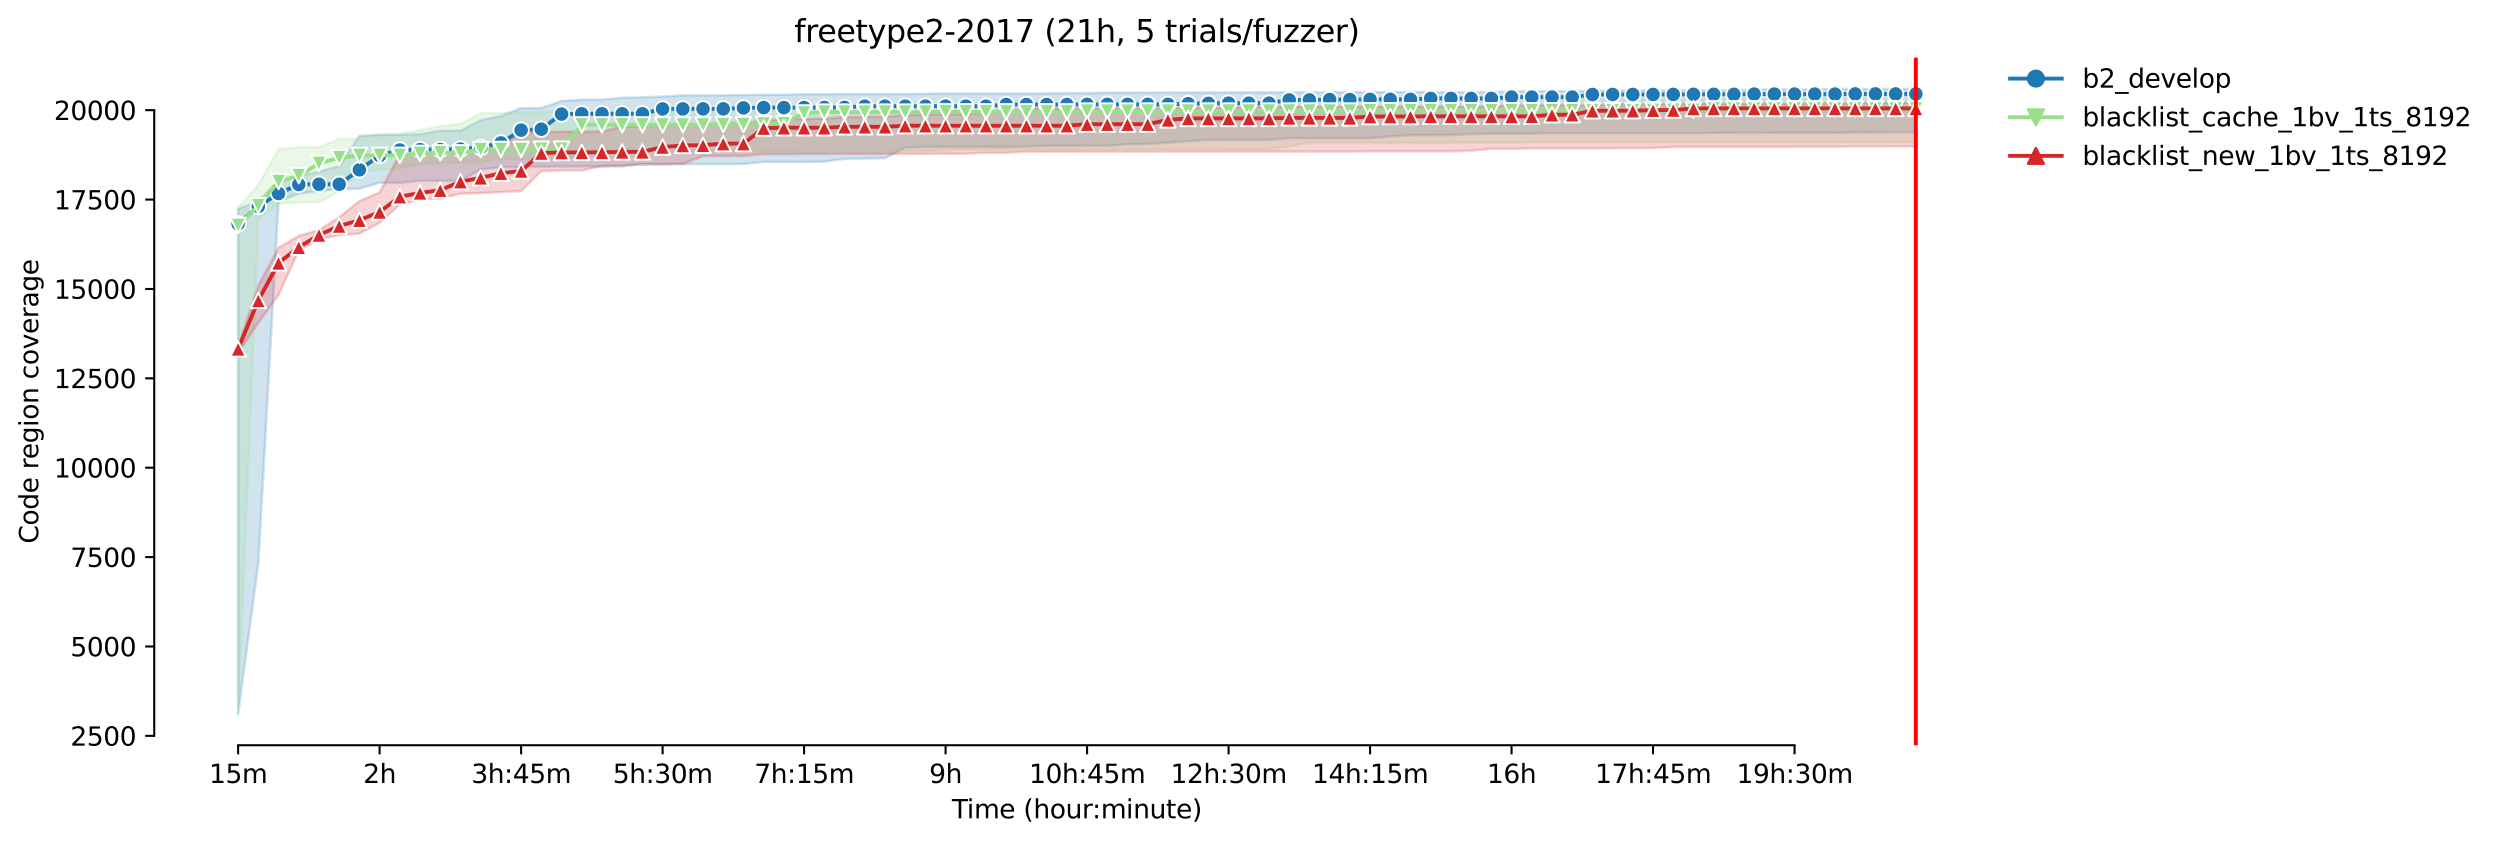 <?xml version="1.0" encoding="utf-8" standalone="no"?>
<!DOCTYPE svg PUBLIC "-//W3C//DTD SVG 1.1//EN"
  "http://www.w3.org/Graphics/SVG/1.1/DTD/svg11.dtd">
<svg height="325.986pt" version="1.1" viewBox="0 0 967.548 325.986" width="967.548pt" xmlns="http://www.w3.org/2000/svg" xmlns:xlink="http://www.w3.org/1999/xlink">
 <defs>
  <style type="text/css">*{stroke-linecap:butt;stroke-linejoin:round;}</style>
 </defs>
 <g id="figure_1">
  <g id="patch_1">
   <path d="M 0 325.986 
L 967.548 325.986 
L 967.548 0 
L 0 0 
z
" style="fill:#ffffff;"/>
  </g>
  <g id="axes_1">
   <g id="patch_2">
    <path d="M 59.691 288.43 
L 773.931 288.43 
L 773.931 22.318 
L 59.691 22.318 
z
" style="fill:#ffffff;"/>
   </g>
   <g id="PolyCollection_1">
    <defs>
     <path d="M 92.156 -245.206 
L 92.156 -49.652 
L 99.979 -108.084 
L 107.802 -248.014 
L 115.625 -251.031 
L 123.448 -252.013 
L 131.271 -252.913 
L 139.094 -252.968 
L 146.917 -255.251 
L 154.74 -255.251 
L 162.563 -256.026 
L 170.386 -256.026 
L 178.209 -256.026 
L 186.032 -260.426 
L 193.855 -261.27 
L 201.678 -261.27 
L 209.501 -261.505 
L 217.324 -261.574 
L 225.147 -261.574 
L 232.97 -261.574 
L 240.793 -261.602 
L 248.616 -262.377 
L 256.439 -262.377 
L 264.262 -262.46 
L 272.085 -262.46 
L 279.908 -262.46 
L 287.731 -262.501 
L 295.554 -263.345 
L 303.377 -263.345 
L 311.2 -263.345 
L 319.023 -263.401 
L 326.846 -264.522 
L 334.669 -264.632 
L 342.492 -264.771 
L 350.315 -268.839 
L 358.138 -269.129 
L 365.961 -269.129 
L 373.784 -269.129 
L 381.607 -269.129 
L 389.43 -269.143 
L 397.253 -269.281 
L 405.076 -269.517 
L 412.899 -269.517 
L 420.722 -269.558 
L 428.545 -269.558 
L 436.368 -270.181 
L 444.191 -270.278 
L 452.014 -270.748 
L 459.837 -271.343 
L 467.66 -271.841 
L 475.483 -271.841 
L 483.306 -271.841 
L 491.129 -271.841 
L 498.952 -272.492 
L 506.775 -272.492 
L 514.598 -272.492 
L 522.421 -272.492 
L 530.244 -272.492 
L 538.067 -273.211 
L 545.89 -273.64 
L 553.713 -273.709 
L 561.536 -273.709 
L 569.359 -274.083 
L 577.182 -274.249 
L 585.005 -274.249 
L 592.828 -274.249 
L 600.651 -274.429 
L 608.474 -274.429 
L 616.297 -274.429 
L 624.12 -274.429 
L 631.943 -274.429 
L 639.766 -274.429 
L 647.589 -274.429 
L 655.412 -274.442 
L 663.235 -274.525 
L 671.058 -274.553 
L 678.881 -274.553 
L 686.704 -274.567 
L 694.527 -274.567 
L 702.35 -274.567 
L 710.173 -274.567 
L 717.996 -274.733 
L 725.819 -274.761 
L 733.642 -274.775 
L 741.465 -274.816 
L 741.465 -291.572 
L 741.465 -291.572 
L 733.642 -291.572 
L 725.819 -291.531 
L 717.996 -291.531 
L 710.173 -291.531 
L 702.35 -291.392 
L 694.527 -291.351 
L 686.704 -291.351 
L 678.881 -291.351 
L 671.058 -290.991 
L 663.235 -290.991 
L 655.412 -290.963 
L 647.589 -290.963 
L 639.766 -290.963 
L 631.943 -290.963 
L 624.12 -290.922 
L 616.297 -290.88 
L 608.474 -290.714 
L 600.651 -290.714 
L 592.828 -290.714 
L 585.005 -290.687 
L 577.182 -290.355 
L 569.359 -290.355 
L 561.536 -290.355 
L 553.713 -290.355 
L 545.89 -290.355 
L 538.067 -290.355 
L 530.244 -290.355 
L 522.421 -290.244 
L 514.598 -290.244 
L 506.775 -290.244 
L 498.952 -290.23 
L 491.129 -290.23 
L 483.306 -290.23 
L 475.483 -290.216 
L 467.66 -290.202 
L 459.837 -290.189 
L 452.014 -290.175 
L 444.191 -290.175 
L 436.368 -290.133 
L 428.545 -290.133 
L 420.722 -289.967 
L 412.899 -289.967 
L 405.076 -289.829 
L 397.253 -289.787 
L 389.43 -289.787 
L 381.607 -289.787 
L 373.784 -289.787 
L 365.961 -289.787 
L 358.138 -289.718 
L 350.315 -289.607 
L 342.492 -289.607 
L 334.669 -289.607 
L 326.846 -289.552 
L 319.023 -289.511 
L 311.2 -289.511 
L 303.377 -289.345 
L 295.554 -289.303 
L 287.731 -289.22 
L 279.908 -289.095 
L 272.085 -289.095 
L 264.262 -289.095 
L 256.439 -288.611 
L 248.616 -288.321 
L 240.793 -288.155 
L 232.97 -287.463 
L 225.147 -287.421 
L 217.324 -286.923 
L 209.501 -284.17 
L 201.678 -284.142 
L 193.855 -281.126 
L 186.032 -279.521 
L 178.209 -275.439 
L 170.386 -275.439 
L 162.563 -274.041 
L 154.74 -273.792 
L 146.917 -273.778 
L 139.094 -273.419 
L 131.271 -261.699 
L 123.448 -259.554 
L 115.625 -257.88 
L 107.802 -256.261 
L 99.979 -248.056 
L 92.156 -245.206 
z
" id="mcdc872fd50" style="stroke:#1f77b4;stroke-opacity:0.2;"/>
    </defs>
    <g clip-path="url(#pb746ed55b9)">
     <use style="fill:#1f77b4;fill-opacity:0.2;stroke:#1f77b4;stroke-opacity:0.2;" x="0" xlink:href="#mcdc872fd50" y="325.986"/>
    </g>
   </g>
   <g id="PolyCollection_2">
    <defs>
     <path d="M 92.156 -245.579 
L 92.156 -49.652 
L 99.979 -241.235 
L 107.802 -247.129 
L 115.625 -247.627 
L 123.448 -247.752 
L 131.271 -251.875 
L 139.094 -259.803 
L 146.917 -260.191 
L 154.74 -260.952 
L 162.563 -262.515 
L 170.386 -262.986 
L 178.209 -263.207 
L 186.032 -263.207 
L 193.855 -264.314 
L 201.678 -264.314 
L 209.501 -264.342 
L 217.324 -264.342 
L 225.147 -266.099 
L 232.97 -266.14 
L 240.793 -267.151 
L 248.616 -267.151 
L 256.439 -267.151 
L 264.262 -267.151 
L 272.085 -267.164 
L 279.908 -267.164 
L 287.731 -267.178 
L 295.554 -267.192 
L 303.377 -267.192 
L 311.2 -267.386 
L 319.023 -267.386 
L 326.846 -267.386 
L 334.669 -267.386 
L 342.492 -267.496 
L 350.315 -267.496 
L 358.138 -267.496 
L 365.961 -267.842 
L 373.784 -268.105 
L 381.607 -268.105 
L 389.43 -268.105 
L 397.253 -268.105 
L 405.076 -268.105 
L 412.899 -268.105 
L 420.722 -268.105 
L 428.545 -268.105 
L 436.368 -268.216 
L 444.191 -268.216 
L 452.014 -268.216 
L 459.837 -268.216 
L 467.66 -268.216 
L 475.483 -268.216 
L 483.306 -268.216 
L 491.129 -268.216 
L 498.952 -269.295 
L 506.775 -270.762 
L 514.598 -270.762 
L 522.421 -270.762 
L 530.244 -270.762 
L 538.067 -270.776 
L 545.89 -270.776 
L 553.713 -270.776 
L 561.536 -270.776 
L 569.359 -270.776 
L 577.182 -270.776 
L 585.005 -270.776 
L 592.828 -270.956 
L 600.651 -270.956 
L 608.474 -270.956 
L 616.297 -270.956 
L 624.12 -270.956 
L 631.943 -270.956 
L 639.766 -270.956 
L 647.589 -270.983 
L 655.412 -270.983 
L 663.235 -270.983 
L 671.058 -270.983 
L 678.881 -270.983 
L 686.704 -270.997 
L 694.527 -270.997 
L 702.35 -270.997 
L 710.173 -270.997 
L 717.996 -270.997 
L 725.819 -271.011 
L 733.642 -271.011 
L 741.465 -271.011 
L 741.465 -290.451 
L 741.465 -290.451 
L 733.642 -290.451 
L 725.819 -290.451 
L 717.996 -290.327 
L 710.173 -289.331 
L 702.35 -287.767 
L 694.527 -287.767 
L 686.704 -287.656 
L 678.881 -287.656 
L 671.058 -287.656 
L 663.235 -287.587 
L 655.412 -287.587 
L 647.589 -287.587 
L 639.766 -287.587 
L 631.943 -287.587 
L 624.12 -287.587 
L 616.297 -287.587 
L 608.474 -287.587 
L 600.651 -287.587 
L 592.828 -287.477 
L 585.005 -287.477 
L 577.182 -287.477 
L 569.359 -287.477 
L 561.536 -287.477 
L 553.713 -287.477 
L 545.89 -287.477 
L 538.067 -287.477 
L 530.244 -287.449 
L 522.421 -287.449 
L 514.598 -287.02 
L 506.775 -286.992 
L 498.952 -286.992 
L 491.129 -286.909 
L 483.306 -286.909 
L 475.483 -286.868 
L 467.66 -286.619 
L 459.837 -286.619 
L 452.014 -285.941 
L 444.191 -284.239 
L 436.368 -284.239 
L 428.545 -284.239 
L 420.722 -283.907 
L 412.899 -283.907 
L 405.076 -283.907 
L 397.253 -283.907 
L 389.43 -283.838 
L 381.607 -283.838 
L 373.784 -283.838 
L 365.961 -283.838 
L 358.138 -283.699 
L 350.315 -283.699 
L 342.492 -283.699 
L 334.669 -283.63 
L 326.846 -283.409 
L 319.023 -283.409 
L 311.2 -283.367 
L 303.377 -283.367 
L 295.554 -282.98 
L 287.731 -282.98 
L 279.908 -282.98 
L 272.085 -282.924 
L 264.262 -282.924 
L 256.439 -282.675 
L 248.616 -282.675 
L 240.793 -282.675 
L 232.97 -282.675 
L 225.147 -282.675 
L 217.324 -282.675 
L 209.501 -282.661 
L 201.678 -282.661 
L 193.855 -282.205 
L 186.032 -282.205 
L 178.209 -278.026 
L 170.386 -277.113 
L 162.563 -275.563 
L 154.74 -274.18 
L 146.917 -273.986 
L 139.094 -272.215 
L 131.271 -272.215 
L 123.448 -268.949 
L 115.625 -268.949 
L 107.802 -268.285 
L 99.979 -254.352 
L 92.156 -245.579 
z
" id="m44936af970" style="stroke:#98df8a;stroke-opacity:0.2;"/>
    </defs>
    <g clip-path="url(#pb746ed55b9)">
     <use style="fill:#98df8a;fill-opacity:0.2;stroke:#98df8a;stroke-opacity:0.2;" x="0" xlink:href="#m44936af970" y="325.986"/>
    </g>
   </g>
   <g id="PolyCollection_3">
    <defs>
     <path d="M 92.156 -192.018 
L 92.156 -189.292 
L 99.979 -201.108 
L 107.802 -211.832 
L 115.625 -229.003 
L 123.448 -233.458 
L 131.271 -234.953 
L 139.094 -235.589 
L 146.917 -239.782 
L 154.74 -246.783 
L 162.563 -248.609 
L 170.386 -249.191 
L 178.209 -251.017 
L 186.032 -251.225 
L 193.855 -251.626 
L 201.678 -251.999 
L 209.501 -259.762 
L 217.324 -259.997 
L 225.147 -259.997 
L 232.97 -261.713 
L 240.793 -261.962 
L 248.616 -262.46 
L 256.439 -262.46 
L 264.262 -262.543 
L 272.085 -265.546 
L 279.908 -265.573 
L 287.731 -265.573 
L 295.554 -266.293 
L 303.377 -266.293 
L 311.2 -266.362 
L 319.023 -266.362 
L 326.846 -266.417 
L 334.669 -266.417 
L 342.492 -266.417 
L 350.315 -266.417 
L 358.138 -266.417 
L 365.961 -266.5 
L 373.784 -266.5 
L 381.607 -266.86 
L 389.43 -266.86 
L 397.253 -267.247 
L 405.076 -267.247 
L 412.899 -267.247 
L 420.722 -267.261 
L 428.545 -267.261 
L 436.368 -267.303 
L 444.191 -267.303 
L 452.014 -267.303 
L 459.837 -267.317 
L 467.66 -267.317 
L 475.483 -267.33 
L 483.306 -267.33 
L 491.129 -267.33 
L 498.952 -267.33 
L 506.775 -267.33 
L 514.598 -267.33 
L 522.421 -267.33 
L 530.244 -267.4 
L 538.067 -267.4 
L 545.89 -267.4 
L 553.713 -267.4 
L 561.536 -267.4 
L 569.359 -267.663 
L 577.182 -268.382 
L 585.005 -268.382 
L 592.828 -268.548 
L 600.651 -268.548 
L 608.474 -268.548 
L 616.297 -268.548 
L 624.12 -268.603 
L 631.943 -268.659 
L 639.766 -268.659 
L 647.589 -269.102 
L 655.412 -269.102 
L 663.235 -269.102 
L 671.058 -269.102 
L 678.881 -269.102 
L 686.704 -269.102 
L 694.527 -269.171 
L 702.35 -269.171 
L 710.173 -269.171 
L 717.996 -269.309 
L 725.819 -269.309 
L 733.642 -269.337 
L 741.465 -269.337 
L 741.465 -286.245 
L 741.465 -286.245 
L 733.642 -286.245 
L 725.819 -286.245 
L 717.996 -286.065 
L 710.173 -286.065 
L 702.35 -285.941 
L 694.527 -285.913 
L 686.704 -285.913 
L 678.881 -285.913 
L 671.058 -285.913 
L 663.235 -285.913 
L 655.412 -285.913 
L 647.589 -285.913 
L 639.766 -285.692 
L 631.943 -285.692 
L 624.12 -285.526 
L 616.297 -285.387 
L 608.474 -285.387 
L 600.651 -285.36 
L 592.828 -285.36 
L 585.005 -285.36 
L 577.182 -284.709 
L 569.359 -284.709 
L 561.536 -284.682 
L 553.713 -284.682 
L 545.89 -284.682 
L 538.067 -284.682 
L 530.244 -284.682 
L 522.421 -284.682 
L 514.598 -284.682 
L 506.775 -284.682 
L 498.952 -284.682 
L 491.129 -284.682 
L 483.306 -284.682 
L 475.483 -284.225 
L 467.66 -284.225 
L 459.837 -284.211 
L 452.014 -284.004 
L 444.191 -284.004 
L 436.368 -284.004 
L 428.545 -284.004 
L 420.722 -284.004 
L 412.899 -284.004 
L 405.076 -284.004 
L 397.253 -284.004 
L 389.43 -282.952 
L 381.607 -282.426 
L 373.784 -281.762 
L 365.961 -281.707 
L 358.138 -281.707 
L 350.315 -281.471 
L 342.492 -280.793 
L 334.669 -280.766 
L 326.846 -280.655 
L 319.023 -280.06 
L 311.2 -279.936 
L 303.377 -279.936 
L 295.554 -279.216 
L 287.731 -278.414 
L 279.908 -278.4 
L 272.085 -278.026 
L 264.262 -277.348 
L 256.439 -277.334 
L 248.616 -277.099 
L 240.793 -277.03 
L 232.97 -275.093 
L 225.147 -275.024 
L 217.324 -275.01 
L 209.501 -274.899 
L 201.678 -274.775 
L 193.855 -269.434 
L 186.032 -269.074 
L 178.209 -268.161 
L 170.386 -267.995 
L 162.563 -266.237 
L 154.74 -266.237 
L 146.917 -251.529 
L 139.094 -248.153 
L 131.271 -241.913 
L 123.448 -236.945 
L 115.625 -234.69 
L 107.802 -230.11 
L 99.979 -215.498 
L 92.156 -192.018 
z
" id="maf97a66f2c" style="stroke:#d62728;stroke-opacity:0.2;"/>
    </defs>
    <g clip-path="url(#pb746ed55b9)">
     <use style="fill:#d62728;fill-opacity:0.2;stroke:#d62728;stroke-opacity:0.2;" x="0" xlink:href="#maf97a66f2c" y="325.986"/>
    </g>
   </g>
   <g id="matplotlib.axis_1">
    <g id="xtick_1">
     <g id="line2d_1">
      <defs>
       <path d="M 0 0 
L 0 3.5 
" id="m58ce696655" style="stroke:#000000;stroke-width:0.8;"/>
      </defs>
      <g>
       <use style="stroke:#000000;stroke-width:0.8;" x="92.156" xlink:href="#m58ce696655" y="288.43"/>
      </g>
     </g>
     <g id="text_1">
      <!-- 15m -->
      <g transform="translate(80.923 303.029)scale(0.1 -0.1)">
       <defs>
        <path d="M 794 531 
L 1825 531 
L 1825 4091 
L 703 3866 
L 703 4441 
L 1819 4666 
L 2450 4666 
L 2450 531 
L 3481 531 
L 3481 0 
L 794 0 
L 794 531 
z
" id="DejaVuSans-31" transform="scale(0.016)"/>
        <path d="M 691 4666 
L 3169 4666 
L 3169 4134 
L 1269 4134 
L 1269 2991 
Q 1406 3038 1543 3061 
Q 1681 3084 1819 3084 
Q 2600 3084 3056 2656 
Q 3513 2228 3513 1497 
Q 3513 744 3044 326 
Q 2575 -91 1722 -91 
Q 1428 -91 1123 -41 
Q 819 9 494 109 
L 494 744 
Q 775 591 1075 516 
Q 1375 441 1709 441 
Q 2250 441 2565 725 
Q 2881 1009 2881 1497 
Q 2881 1984 2565 2268 
Q 2250 2553 1709 2553 
Q 1456 2553 1204 2497 
Q 953 2441 691 2322 
L 691 4666 
z
" id="DejaVuSans-35" transform="scale(0.016)"/>
        <path d="M 3328 2828 
Q 3544 3216 3844 3400 
Q 4144 3584 4550 3584 
Q 5097 3584 5394 3201 
Q 5691 2819 5691 2113 
L 5691 0 
L 5113 0 
L 5113 2094 
Q 5113 2597 4934 2840 
Q 4756 3084 4391 3084 
Q 3944 3084 3684 2787 
Q 3425 2491 3425 1978 
L 3425 0 
L 2847 0 
L 2847 2094 
Q 2847 2600 2669 2842 
Q 2491 3084 2119 3084 
Q 1678 3084 1418 2786 
Q 1159 2488 1159 1978 
L 1159 0 
L 581 0 
L 581 3500 
L 1159 3500 
L 1159 2956 
Q 1356 3278 1631 3431 
Q 1906 3584 2284 3584 
Q 2666 3584 2933 3390 
Q 3200 3197 3328 2828 
z
" id="DejaVuSans-6d" transform="scale(0.016)"/>
       </defs>
       <use xlink:href="#DejaVuSans-31"/>
       <use x="63.623" xlink:href="#DejaVuSans-35"/>
       <use x="127.246" xlink:href="#DejaVuSans-6d"/>
      </g>
     </g>
    </g>
    <g id="xtick_2">
     <g id="line2d_2">
      <g>
       <use style="stroke:#000000;stroke-width:0.8;" x="146.917" xlink:href="#m58ce696655" y="288.43"/>
      </g>
     </g>
     <g id="text_2">
      <!-- 2h -->
      <g transform="translate(140.567 303.029)scale(0.1 -0.1)">
       <defs>
        <path d="M 1228 531 
L 3431 531 
L 3431 0 
L 469 0 
L 469 531 
Q 828 903 1448 1529 
Q 2069 2156 2228 2338 
Q 2531 2678 2651 2914 
Q 2772 3150 2772 3378 
Q 2772 3750 2511 3984 
Q 2250 4219 1831 4219 
Q 1534 4219 1204 4116 
Q 875 4013 500 3803 
L 500 4441 
Q 881 4594 1212 4672 
Q 1544 4750 1819 4750 
Q 2544 4750 2975 4387 
Q 3406 4025 3406 3419 
Q 3406 3131 3298 2873 
Q 3191 2616 2906 2266 
Q 2828 2175 2409 1742 
Q 1991 1309 1228 531 
z
" id="DejaVuSans-32" transform="scale(0.016)"/>
        <path d="M 3513 2113 
L 3513 0 
L 2938 0 
L 2938 2094 
Q 2938 2591 2744 2837 
Q 2550 3084 2163 3084 
Q 1697 3084 1428 2787 
Q 1159 2491 1159 1978 
L 1159 0 
L 581 0 
L 581 4863 
L 1159 4863 
L 1159 2956 
Q 1366 3272 1645 3428 
Q 1925 3584 2291 3584 
Q 2894 3584 3203 3211 
Q 3513 2838 3513 2113 
z
" id="DejaVuSans-68" transform="scale(0.016)"/>
       </defs>
       <use xlink:href="#DejaVuSans-32"/>
       <use x="63.623" xlink:href="#DejaVuSans-68"/>
      </g>
     </g>
    </g>
    <g id="xtick_3">
     <g id="line2d_3">
      <g>
       <use style="stroke:#000000;stroke-width:0.8;" x="201.678" xlink:href="#m58ce696655" y="288.43"/>
      </g>
     </g>
     <g id="text_3">
      <!-- 3h:45m -->
      <g transform="translate(182.411 303.029)scale(0.1 -0.1)">
       <defs>
        <path d="M 2597 2516 
Q 3050 2419 3304 2112 
Q 3559 1806 3559 1356 
Q 3559 666 3084 287 
Q 2609 -91 1734 -91 
Q 1441 -91 1130 -33 
Q 819 25 488 141 
L 488 750 
Q 750 597 1062 519 
Q 1375 441 1716 441 
Q 2309 441 2620 675 
Q 2931 909 2931 1356 
Q 2931 1769 2642 2001 
Q 2353 2234 1838 2234 
L 1294 2234 
L 1294 2753 
L 1863 2753 
Q 2328 2753 2575 2939 
Q 2822 3125 2822 3475 
Q 2822 3834 2567 4026 
Q 2313 4219 1838 4219 
Q 1578 4219 1281 4162 
Q 984 4106 628 3988 
L 628 4550 
Q 988 4650 1302 4700 
Q 1616 4750 1894 4750 
Q 2613 4750 3031 4423 
Q 3450 4097 3450 3541 
Q 3450 3153 3228 2886 
Q 3006 2619 2597 2516 
z
" id="DejaVuSans-33" transform="scale(0.016)"/>
        <path d="M 750 794 
L 1409 794 
L 1409 0 
L 750 0 
L 750 794 
z
M 750 3309 
L 1409 3309 
L 1409 2516 
L 750 2516 
L 750 3309 
z
" id="DejaVuSans-3a" transform="scale(0.016)"/>
        <path d="M 2419 4116 
L 825 1625 
L 2419 1625 
L 2419 4116 
z
M 2253 4666 
L 3047 4666 
L 3047 1625 
L 3713 1625 
L 3713 1100 
L 3047 1100 
L 3047 0 
L 2419 0 
L 2419 1100 
L 313 1100 
L 313 1709 
L 2253 4666 
z
" id="DejaVuSans-34" transform="scale(0.016)"/>
       </defs>
       <use xlink:href="#DejaVuSans-33"/>
       <use x="63.623" xlink:href="#DejaVuSans-68"/>
       <use x="127.002" xlink:href="#DejaVuSans-3a"/>
       <use x="160.693" xlink:href="#DejaVuSans-34"/>
       <use x="224.316" xlink:href="#DejaVuSans-35"/>
       <use x="287.939" xlink:href="#DejaVuSans-6d"/>
      </g>
     </g>
    </g>
    <g id="xtick_4">
     <g id="line2d_4">
      <g>
       <use style="stroke:#000000;stroke-width:0.8;" x="256.439" xlink:href="#m58ce696655" y="288.43"/>
      </g>
     </g>
     <g id="text_4">
      <!-- 5h:30m -->
      <g transform="translate(237.172 303.029)scale(0.1 -0.1)">
       <defs>
        <path d="M 2034 4250 
Q 1547 4250 1301 3770 
Q 1056 3291 1056 2328 
Q 1056 1369 1301 889 
Q 1547 409 2034 409 
Q 2525 409 2770 889 
Q 3016 1369 3016 2328 
Q 3016 3291 2770 3770 
Q 2525 4250 2034 4250 
z
M 2034 4750 
Q 2819 4750 3233 4129 
Q 3647 3509 3647 2328 
Q 3647 1150 3233 529 
Q 2819 -91 2034 -91 
Q 1250 -91 836 529 
Q 422 1150 422 2328 
Q 422 3509 836 4129 
Q 1250 4750 2034 4750 
z
" id="DejaVuSans-30" transform="scale(0.016)"/>
       </defs>
       <use xlink:href="#DejaVuSans-35"/>
       <use x="63.623" xlink:href="#DejaVuSans-68"/>
       <use x="127.002" xlink:href="#DejaVuSans-3a"/>
       <use x="160.693" xlink:href="#DejaVuSans-33"/>
       <use x="224.316" xlink:href="#DejaVuSans-30"/>
       <use x="287.939" xlink:href="#DejaVuSans-6d"/>
      </g>
     </g>
    </g>
    <g id="xtick_5">
     <g id="line2d_5">
      <g>
       <use style="stroke:#000000;stroke-width:0.8;" x="311.2" xlink:href="#m58ce696655" y="288.43"/>
      </g>
     </g>
     <g id="text_5">
      <!-- 7h:15m -->
      <g transform="translate(291.933 303.029)scale(0.1 -0.1)">
       <defs>
        <path d="M 525 4666 
L 3525 4666 
L 3525 4397 
L 1831 0 
L 1172 0 
L 2766 4134 
L 525 4134 
L 525 4666 
z
" id="DejaVuSans-37" transform="scale(0.016)"/>
       </defs>
       <use xlink:href="#DejaVuSans-37"/>
       <use x="63.623" xlink:href="#DejaVuSans-68"/>
       <use x="127.002" xlink:href="#DejaVuSans-3a"/>
       <use x="160.693" xlink:href="#DejaVuSans-31"/>
       <use x="224.316" xlink:href="#DejaVuSans-35"/>
       <use x="287.939" xlink:href="#DejaVuSans-6d"/>
      </g>
     </g>
    </g>
    <g id="xtick_6">
     <g id="line2d_6">
      <g>
       <use style="stroke:#000000;stroke-width:0.8;" x="365.961" xlink:href="#m58ce696655" y="288.43"/>
      </g>
     </g>
     <g id="text_6">
      <!-- 9h -->
      <g transform="translate(359.611 303.029)scale(0.1 -0.1)">
       <defs>
        <path d="M 703 97 
L 703 672 
Q 941 559 1184 500 
Q 1428 441 1663 441 
Q 2288 441 2617 861 
Q 2947 1281 2994 2138 
Q 2813 1869 2534 1725 
Q 2256 1581 1919 1581 
Q 1219 1581 811 2004 
Q 403 2428 403 3163 
Q 403 3881 828 4315 
Q 1253 4750 1959 4750 
Q 2769 4750 3195 4129 
Q 3622 3509 3622 2328 
Q 3622 1225 3098 567 
Q 2575 -91 1691 -91 
Q 1453 -91 1209 -44 
Q 966 3 703 97 
z
M 1959 2075 
Q 2384 2075 2632 2365 
Q 2881 2656 2881 3163 
Q 2881 3666 2632 3958 
Q 2384 4250 1959 4250 
Q 1534 4250 1286 3958 
Q 1038 3666 1038 3163 
Q 1038 2656 1286 2365 
Q 1534 2075 1959 2075 
z
" id="DejaVuSans-39" transform="scale(0.016)"/>
       </defs>
       <use xlink:href="#DejaVuSans-39"/>
       <use x="63.623" xlink:href="#DejaVuSans-68"/>
      </g>
     </g>
    </g>
    <g id="xtick_7">
     <g id="line2d_7">
      <g>
       <use style="stroke:#000000;stroke-width:0.8;" x="420.722" xlink:href="#m58ce696655" y="288.43"/>
      </g>
     </g>
     <g id="text_7">
      <!-- 10h:45m -->
      <g transform="translate(398.274 303.029)scale(0.1 -0.1)">
       <use xlink:href="#DejaVuSans-31"/>
       <use x="63.623" xlink:href="#DejaVuSans-30"/>
       <use x="127.246" xlink:href="#DejaVuSans-68"/>
       <use x="190.625" xlink:href="#DejaVuSans-3a"/>
       <use x="224.316" xlink:href="#DejaVuSans-34"/>
       <use x="287.939" xlink:href="#DejaVuSans-35"/>
       <use x="351.562" xlink:href="#DejaVuSans-6d"/>
      </g>
     </g>
    </g>
    <g id="xtick_8">
     <g id="line2d_8">
      <g>
       <use style="stroke:#000000;stroke-width:0.8;" x="475.483" xlink:href="#m58ce696655" y="288.43"/>
      </g>
     </g>
     <g id="text_8">
      <!-- 12h:30m -->
      <g transform="translate(453.035 303.029)scale(0.1 -0.1)">
       <use xlink:href="#DejaVuSans-31"/>
       <use x="63.623" xlink:href="#DejaVuSans-32"/>
       <use x="127.246" xlink:href="#DejaVuSans-68"/>
       <use x="190.625" xlink:href="#DejaVuSans-3a"/>
       <use x="224.316" xlink:href="#DejaVuSans-33"/>
       <use x="287.939" xlink:href="#DejaVuSans-30"/>
       <use x="351.562" xlink:href="#DejaVuSans-6d"/>
      </g>
     </g>
    </g>
    <g id="xtick_9">
     <g id="line2d_9">
      <g>
       <use style="stroke:#000000;stroke-width:0.8;" x="530.244" xlink:href="#m58ce696655" y="288.43"/>
      </g>
     </g>
     <g id="text_9">
      <!-- 14h:15m -->
      <g transform="translate(507.796 303.029)scale(0.1 -0.1)">
       <use xlink:href="#DejaVuSans-31"/>
       <use x="63.623" xlink:href="#DejaVuSans-34"/>
       <use x="127.246" xlink:href="#DejaVuSans-68"/>
       <use x="190.625" xlink:href="#DejaVuSans-3a"/>
       <use x="224.316" xlink:href="#DejaVuSans-31"/>
       <use x="287.939" xlink:href="#DejaVuSans-35"/>
       <use x="351.562" xlink:href="#DejaVuSans-6d"/>
      </g>
     </g>
    </g>
    <g id="xtick_10">
     <g id="line2d_10">
      <g>
       <use style="stroke:#000000;stroke-width:0.8;" x="585.005" xlink:href="#m58ce696655" y="288.43"/>
      </g>
     </g>
     <g id="text_10">
      <!-- 16h -->
      <g transform="translate(575.474 303.029)scale(0.1 -0.1)">
       <defs>
        <path d="M 2113 2584 
Q 1688 2584 1439 2293 
Q 1191 2003 1191 1497 
Q 1191 994 1439 701 
Q 1688 409 2113 409 
Q 2538 409 2786 701 
Q 3034 994 3034 1497 
Q 3034 2003 2786 2293 
Q 2538 2584 2113 2584 
z
M 3366 4563 
L 3366 3988 
Q 3128 4100 2886 4159 
Q 2644 4219 2406 4219 
Q 1781 4219 1451 3797 
Q 1122 3375 1075 2522 
Q 1259 2794 1537 2939 
Q 1816 3084 2150 3084 
Q 2853 3084 3261 2657 
Q 3669 2231 3669 1497 
Q 3669 778 3244 343 
Q 2819 -91 2113 -91 
Q 1303 -91 875 529 
Q 447 1150 447 2328 
Q 447 3434 972 4092 
Q 1497 4750 2381 4750 
Q 2619 4750 2861 4703 
Q 3103 4656 3366 4563 
z
" id="DejaVuSans-36" transform="scale(0.016)"/>
       </defs>
       <use xlink:href="#DejaVuSans-31"/>
       <use x="63.623" xlink:href="#DejaVuSans-36"/>
       <use x="127.246" xlink:href="#DejaVuSans-68"/>
      </g>
     </g>
    </g>
    <g id="xtick_11">
     <g id="line2d_11">
      <g>
       <use style="stroke:#000000;stroke-width:0.8;" x="639.766" xlink:href="#m58ce696655" y="288.43"/>
      </g>
     </g>
     <g id="text_11">
      <!-- 17h:45m -->
      <g transform="translate(617.318 303.029)scale(0.1 -0.1)">
       <use xlink:href="#DejaVuSans-31"/>
       <use x="63.623" xlink:href="#DejaVuSans-37"/>
       <use x="127.246" xlink:href="#DejaVuSans-68"/>
       <use x="190.625" xlink:href="#DejaVuSans-3a"/>
       <use x="224.316" xlink:href="#DejaVuSans-34"/>
       <use x="287.939" xlink:href="#DejaVuSans-35"/>
       <use x="351.562" xlink:href="#DejaVuSans-6d"/>
      </g>
     </g>
    </g>
    <g id="xtick_12">
     <g id="line2d_12">
      <g>
       <use style="stroke:#000000;stroke-width:0.8;" x="694.527" xlink:href="#m58ce696655" y="288.43"/>
      </g>
     </g>
     <g id="text_12">
      <!-- 19h:30m -->
      <g transform="translate(672.079 303.029)scale(0.1 -0.1)">
       <use xlink:href="#DejaVuSans-31"/>
       <use x="63.623" xlink:href="#DejaVuSans-39"/>
       <use x="127.246" xlink:href="#DejaVuSans-68"/>
       <use x="190.625" xlink:href="#DejaVuSans-3a"/>
       <use x="224.316" xlink:href="#DejaVuSans-33"/>
       <use x="287.939" xlink:href="#DejaVuSans-30"/>
       <use x="351.562" xlink:href="#DejaVuSans-6d"/>
      </g>
     </g>
    </g>
    <g id="text_13">
     <!-- Time (hour:minute) -->
     <g transform="translate(368.404 316.707)scale(0.1 -0.1)">
      <defs>
       <path d="M -19 4666 
L 3928 4666 
L 3928 4134 
L 2272 4134 
L 2272 0 
L 1638 0 
L 1638 4134 
L -19 4134 
L -19 4666 
z
" id="DejaVuSans-54" transform="scale(0.016)"/>
       <path d="M 603 3500 
L 1178 3500 
L 1178 0 
L 603 0 
L 603 3500 
z
M 603 4863 
L 1178 4863 
L 1178 4134 
L 603 4134 
L 603 4863 
z
" id="DejaVuSans-69" transform="scale(0.016)"/>
       <path d="M 3597 1894 
L 3597 1613 
L 953 1613 
Q 991 1019 1311 708 
Q 1631 397 2203 397 
Q 2534 397 2845 478 
Q 3156 559 3463 722 
L 3463 178 
Q 3153 47 2828 -22 
Q 2503 -91 2169 -91 
Q 1331 -91 842 396 
Q 353 884 353 1716 
Q 353 2575 817 3079 
Q 1281 3584 2069 3584 
Q 2775 3584 3186 3129 
Q 3597 2675 3597 1894 
z
M 3022 2063 
Q 3016 2534 2758 2815 
Q 2500 3097 2075 3097 
Q 1594 3097 1305 2825 
Q 1016 2553 972 2059 
L 3022 2063 
z
" id="DejaVuSans-65" transform="scale(0.016)"/>
       <path id="DejaVuSans-20" transform="scale(0.016)"/>
       <path d="M 1984 4856 
Q 1566 4138 1362 3434 
Q 1159 2731 1159 2009 
Q 1159 1288 1364 580 
Q 1569 -128 1984 -844 
L 1484 -844 
Q 1016 -109 783 600 
Q 550 1309 550 2009 
Q 550 2706 781 3412 
Q 1013 4119 1484 4856 
L 1984 4856 
z
" id="DejaVuSans-28" transform="scale(0.016)"/>
       <path d="M 1959 3097 
Q 1497 3097 1228 2736 
Q 959 2375 959 1747 
Q 959 1119 1226 758 
Q 1494 397 1959 397 
Q 2419 397 2687 759 
Q 2956 1122 2956 1747 
Q 2956 2369 2687 2733 
Q 2419 3097 1959 3097 
z
M 1959 3584 
Q 2709 3584 3137 3096 
Q 3566 2609 3566 1747 
Q 3566 888 3137 398 
Q 2709 -91 1959 -91 
Q 1206 -91 779 398 
Q 353 888 353 1747 
Q 353 2609 779 3096 
Q 1206 3584 1959 3584 
z
" id="DejaVuSans-6f" transform="scale(0.016)"/>
       <path d="M 544 1381 
L 544 3500 
L 1119 3500 
L 1119 1403 
Q 1119 906 1312 657 
Q 1506 409 1894 409 
Q 2359 409 2629 706 
Q 2900 1003 2900 1516 
L 2900 3500 
L 3475 3500 
L 3475 0 
L 2900 0 
L 2900 538 
Q 2691 219 2414 64 
Q 2138 -91 1772 -91 
Q 1169 -91 856 284 
Q 544 659 544 1381 
z
M 1991 3584 
L 1991 3584 
z
" id="DejaVuSans-75" transform="scale(0.016)"/>
       <path d="M 2631 2963 
Q 2534 3019 2420 3045 
Q 2306 3072 2169 3072 
Q 1681 3072 1420 2755 
Q 1159 2438 1159 1844 
L 1159 0 
L 581 0 
L 581 3500 
L 1159 3500 
L 1159 2956 
Q 1341 3275 1631 3429 
Q 1922 3584 2338 3584 
Q 2397 3584 2469 3576 
Q 2541 3569 2628 3553 
L 2631 2963 
z
" id="DejaVuSans-72" transform="scale(0.016)"/>
       <path d="M 3513 2113 
L 3513 0 
L 2938 0 
L 2938 2094 
Q 2938 2591 2744 2837 
Q 2550 3084 2163 3084 
Q 1697 3084 1428 2787 
Q 1159 2491 1159 1978 
L 1159 0 
L 581 0 
L 581 3500 
L 1159 3500 
L 1159 2956 
Q 1366 3272 1645 3428 
Q 1925 3584 2291 3584 
Q 2894 3584 3203 3211 
Q 3513 2838 3513 2113 
z
" id="DejaVuSans-6e" transform="scale(0.016)"/>
       <path d="M 1172 4494 
L 1172 3500 
L 2356 3500 
L 2356 3053 
L 1172 3053 
L 1172 1153 
Q 1172 725 1289 603 
Q 1406 481 1766 481 
L 2356 481 
L 2356 0 
L 1766 0 
Q 1100 0 847 248 
Q 594 497 594 1153 
L 594 3053 
L 172 3053 
L 172 3500 
L 594 3500 
L 594 4494 
L 1172 4494 
z
" id="DejaVuSans-74" transform="scale(0.016)"/>
       <path d="M 513 4856 
L 1013 4856 
Q 1481 4119 1714 3412 
Q 1947 2706 1947 2009 
Q 1947 1309 1714 600 
Q 1481 -109 1013 -844 
L 513 -844 
Q 928 -128 1133 580 
Q 1338 1288 1338 2009 
Q 1338 2731 1133 3434 
Q 928 4138 513 4856 
z
" id="DejaVuSans-29" transform="scale(0.016)"/>
      </defs>
      <use xlink:href="#DejaVuSans-54"/>
      <use x="57.959" xlink:href="#DejaVuSans-69"/>
      <use x="85.742" xlink:href="#DejaVuSans-6d"/>
      <use x="183.154" xlink:href="#DejaVuSans-65"/>
      <use x="244.678" xlink:href="#DejaVuSans-20"/>
      <use x="276.465" xlink:href="#DejaVuSans-28"/>
      <use x="315.479" xlink:href="#DejaVuSans-68"/>
      <use x="378.857" xlink:href="#DejaVuSans-6f"/>
      <use x="440.039" xlink:href="#DejaVuSans-75"/>
      <use x="503.418" xlink:href="#DejaVuSans-72"/>
      <use x="542.781" xlink:href="#DejaVuSans-3a"/>
      <use x="576.473" xlink:href="#DejaVuSans-6d"/>
      <use x="673.885" xlink:href="#DejaVuSans-69"/>
      <use x="701.668" xlink:href="#DejaVuSans-6e"/>
      <use x="765.047" xlink:href="#DejaVuSans-75"/>
      <use x="828.426" xlink:href="#DejaVuSans-74"/>
      <use x="867.635" xlink:href="#DejaVuSans-65"/>
      <use x="929.158" xlink:href="#DejaVuSans-29"/>
     </g>
    </g>
   </g>
   <g id="matplotlib.axis_2">
    <g id="ytick_1">
     <g id="line2d_13">
      <defs>
       <path d="M 0 0 
L -3.5 0 
" id="m06f970491a" style="stroke:#000000;stroke-width:0.8;"/>
      </defs>
      <g>
       <use style="stroke:#000000;stroke-width:0.8;" x="59.691" xlink:href="#m06f970491a" y="284.788"/>
      </g>
     </g>
     <g id="text_14">
      <!-- 2500 -->
      <g transform="translate(27.241 288.588)scale(0.1 -0.1)">
       <use xlink:href="#DejaVuSans-32"/>
       <use x="63.623" xlink:href="#DejaVuSans-35"/>
       <use x="127.246" xlink:href="#DejaVuSans-30"/>
       <use x="190.869" xlink:href="#DejaVuSans-30"/>
      </g>
     </g>
    </g>
    <g id="ytick_2">
     <g id="line2d_14">
      <g>
       <use style="stroke:#000000;stroke-width:0.8;" x="59.691" xlink:href="#m06f970491a" y="250.197"/>
      </g>
     </g>
     <g id="text_15">
      <!-- 5000 -->
      <g transform="translate(27.241 253.996)scale(0.1 -0.1)">
       <use xlink:href="#DejaVuSans-35"/>
       <use x="63.623" xlink:href="#DejaVuSans-30"/>
       <use x="127.246" xlink:href="#DejaVuSans-30"/>
       <use x="190.869" xlink:href="#DejaVuSans-30"/>
      </g>
     </g>
    </g>
    <g id="ytick_3">
     <g id="line2d_15">
      <g>
       <use style="stroke:#000000;stroke-width:0.8;" x="59.691" xlink:href="#m06f970491a" y="215.605"/>
      </g>
     </g>
     <g id="text_16">
      <!-- 7500 -->
      <g transform="translate(27.241 219.404)scale(0.1 -0.1)">
       <use xlink:href="#DejaVuSans-37"/>
       <use x="63.623" xlink:href="#DejaVuSans-35"/>
       <use x="127.246" xlink:href="#DejaVuSans-30"/>
       <use x="190.869" xlink:href="#DejaVuSans-30"/>
      </g>
     </g>
    </g>
    <g id="ytick_4">
     <g id="line2d_16">
      <g>
       <use style="stroke:#000000;stroke-width:0.8;" x="59.691" xlink:href="#m06f970491a" y="181.013"/>
      </g>
     </g>
     <g id="text_17">
      <!-- 10000 -->
      <g transform="translate(20.878 184.813)scale(0.1 -0.1)">
       <use xlink:href="#DejaVuSans-31"/>
       <use x="63.623" xlink:href="#DejaVuSans-30"/>
       <use x="127.246" xlink:href="#DejaVuSans-30"/>
       <use x="190.869" xlink:href="#DejaVuSans-30"/>
       <use x="254.492" xlink:href="#DejaVuSans-30"/>
      </g>
     </g>
    </g>
    <g id="ytick_5">
     <g id="line2d_17">
      <g>
       <use style="stroke:#000000;stroke-width:0.8;" x="59.691" xlink:href="#m06f970491a" y="146.422"/>
      </g>
     </g>
     <g id="text_18">
      <!-- 12500 -->
      <g transform="translate(20.878 150.221)scale(0.1 -0.1)">
       <use xlink:href="#DejaVuSans-31"/>
       <use x="63.623" xlink:href="#DejaVuSans-32"/>
       <use x="127.246" xlink:href="#DejaVuSans-35"/>
       <use x="190.869" xlink:href="#DejaVuSans-30"/>
       <use x="254.492" xlink:href="#DejaVuSans-30"/>
      </g>
     </g>
    </g>
    <g id="ytick_6">
     <g id="line2d_18">
      <g>
       <use style="stroke:#000000;stroke-width:0.8;" x="59.691" xlink:href="#m06f970491a" y="111.83"/>
      </g>
     </g>
     <g id="text_19">
      <!-- 15000 -->
      <g transform="translate(20.878 115.629)scale(0.1 -0.1)">
       <use xlink:href="#DejaVuSans-31"/>
       <use x="63.623" xlink:href="#DejaVuSans-35"/>
       <use x="127.246" xlink:href="#DejaVuSans-30"/>
       <use x="190.869" xlink:href="#DejaVuSans-30"/>
       <use x="254.492" xlink:href="#DejaVuSans-30"/>
      </g>
     </g>
    </g>
    <g id="ytick_7">
     <g id="line2d_19">
      <g>
       <use style="stroke:#000000;stroke-width:0.8;" x="59.691" xlink:href="#m06f970491a" y="77.239"/>
      </g>
     </g>
     <g id="text_20">
      <!-- 17500 -->
      <g transform="translate(20.878 81.038)scale(0.1 -0.1)">
       <use xlink:href="#DejaVuSans-31"/>
       <use x="63.623" xlink:href="#DejaVuSans-37"/>
       <use x="127.246" xlink:href="#DejaVuSans-35"/>
       <use x="190.869" xlink:href="#DejaVuSans-30"/>
       <use x="254.492" xlink:href="#DejaVuSans-30"/>
      </g>
     </g>
    </g>
    <g id="ytick_8">
     <g id="line2d_20">
      <g>
       <use style="stroke:#000000;stroke-width:0.8;" x="59.691" xlink:href="#m06f970491a" y="42.647"/>
      </g>
     </g>
     <g id="text_21">
      <!-- 20000 -->
      <g transform="translate(20.878 46.446)scale(0.1 -0.1)">
       <use xlink:href="#DejaVuSans-32"/>
       <use x="63.623" xlink:href="#DejaVuSans-30"/>
       <use x="127.246" xlink:href="#DejaVuSans-30"/>
       <use x="190.869" xlink:href="#DejaVuSans-30"/>
       <use x="254.492" xlink:href="#DejaVuSans-30"/>
      </g>
     </g>
    </g>
    <g id="text_22">
     <!-- Code region coverage -->
     <g transform="translate(14.798 210.38)rotate(-90)scale(0.1 -0.1)">
      <defs>
       <path d="M 4122 4306 
L 4122 3641 
Q 3803 3938 3442 4084 
Q 3081 4231 2675 4231 
Q 1875 4231 1450 3742 
Q 1025 3253 1025 2328 
Q 1025 1406 1450 917 
Q 1875 428 2675 428 
Q 3081 428 3442 575 
Q 3803 722 4122 1019 
L 4122 359 
Q 3791 134 3420 21 
Q 3050 -91 2638 -91 
Q 1578 -91 968 557 
Q 359 1206 359 2328 
Q 359 3453 968 4101 
Q 1578 4750 2638 4750 
Q 3056 4750 3426 4639 
Q 3797 4528 4122 4306 
z
" id="DejaVuSans-43" transform="scale(0.016)"/>
       <path d="M 2906 2969 
L 2906 4863 
L 3481 4863 
L 3481 0 
L 2906 0 
L 2906 525 
Q 2725 213 2448 61 
Q 2172 -91 1784 -91 
Q 1150 -91 751 415 
Q 353 922 353 1747 
Q 353 2572 751 3078 
Q 1150 3584 1784 3584 
Q 2172 3584 2448 3432 
Q 2725 3281 2906 2969 
z
M 947 1747 
Q 947 1113 1208 752 
Q 1469 391 1925 391 
Q 2381 391 2643 752 
Q 2906 1113 2906 1747 
Q 2906 2381 2643 2742 
Q 2381 3103 1925 3103 
Q 1469 3103 1208 2742 
Q 947 2381 947 1747 
z
" id="DejaVuSans-64" transform="scale(0.016)"/>
       <path d="M 2906 1791 
Q 2906 2416 2648 2759 
Q 2391 3103 1925 3103 
Q 1463 3103 1205 2759 
Q 947 2416 947 1791 
Q 947 1169 1205 825 
Q 1463 481 1925 481 
Q 2391 481 2648 825 
Q 2906 1169 2906 1791 
z
M 3481 434 
Q 3481 -459 3084 -895 
Q 2688 -1331 1869 -1331 
Q 1566 -1331 1297 -1286 
Q 1028 -1241 775 -1147 
L 775 -588 
Q 1028 -725 1275 -790 
Q 1522 -856 1778 -856 
Q 2344 -856 2625 -561 
Q 2906 -266 2906 331 
L 2906 616 
Q 2728 306 2450 153 
Q 2172 0 1784 0 
Q 1141 0 747 490 
Q 353 981 353 1791 
Q 353 2603 747 3093 
Q 1141 3584 1784 3584 
Q 2172 3584 2450 3431 
Q 2728 3278 2906 2969 
L 2906 3500 
L 3481 3500 
L 3481 434 
z
" id="DejaVuSans-67" transform="scale(0.016)"/>
       <path d="M 3122 3366 
L 3122 2828 
Q 2878 2963 2633 3030 
Q 2388 3097 2138 3097 
Q 1578 3097 1268 2742 
Q 959 2388 959 1747 
Q 959 1106 1268 751 
Q 1578 397 2138 397 
Q 2388 397 2633 464 
Q 2878 531 3122 666 
L 3122 134 
Q 2881 22 2623 -34 
Q 2366 -91 2075 -91 
Q 1284 -91 818 406 
Q 353 903 353 1747 
Q 353 2603 823 3093 
Q 1294 3584 2113 3584 
Q 2378 3584 2631 3529 
Q 2884 3475 3122 3366 
z
" id="DejaVuSans-63" transform="scale(0.016)"/>
       <path d="M 191 3500 
L 800 3500 
L 1894 563 
L 2988 3500 
L 3597 3500 
L 2284 0 
L 1503 0 
L 191 3500 
z
" id="DejaVuSans-76" transform="scale(0.016)"/>
       <path d="M 2194 1759 
Q 1497 1759 1228 1600 
Q 959 1441 959 1056 
Q 959 750 1161 570 
Q 1363 391 1709 391 
Q 2188 391 2477 730 
Q 2766 1069 2766 1631 
L 2766 1759 
L 2194 1759 
z
M 3341 1997 
L 3341 0 
L 2766 0 
L 2766 531 
Q 2569 213 2275 61 
Q 1981 -91 1556 -91 
Q 1019 -91 701 211 
Q 384 513 384 1019 
Q 384 1609 779 1909 
Q 1175 2209 1959 2209 
L 2766 2209 
L 2766 2266 
Q 2766 2663 2505 2880 
Q 2244 3097 1772 3097 
Q 1472 3097 1187 3025 
Q 903 2953 641 2809 
L 641 3341 
Q 956 3463 1253 3523 
Q 1550 3584 1831 3584 
Q 2591 3584 2966 3190 
Q 3341 2797 3341 1997 
z
" id="DejaVuSans-61" transform="scale(0.016)"/>
      </defs>
      <use xlink:href="#DejaVuSans-43"/>
      <use x="69.824" xlink:href="#DejaVuSans-6f"/>
      <use x="131.006" xlink:href="#DejaVuSans-64"/>
      <use x="194.482" xlink:href="#DejaVuSans-65"/>
      <use x="256.006" xlink:href="#DejaVuSans-20"/>
      <use x="287.793" xlink:href="#DejaVuSans-72"/>
      <use x="326.656" xlink:href="#DejaVuSans-65"/>
      <use x="388.18" xlink:href="#DejaVuSans-67"/>
      <use x="451.656" xlink:href="#DejaVuSans-69"/>
      <use x="479.439" xlink:href="#DejaVuSans-6f"/>
      <use x="540.621" xlink:href="#DejaVuSans-6e"/>
      <use x="604" xlink:href="#DejaVuSans-20"/>
      <use x="635.787" xlink:href="#DejaVuSans-63"/>
      <use x="690.768" xlink:href="#DejaVuSans-6f"/>
      <use x="751.949" xlink:href="#DejaVuSans-76"/>
      <use x="811.129" xlink:href="#DejaVuSans-65"/>
      <use x="872.652" xlink:href="#DejaVuSans-72"/>
      <use x="913.766" xlink:href="#DejaVuSans-61"/>
      <use x="975.045" xlink:href="#DejaVuSans-67"/>
      <use x="1038.521" xlink:href="#DejaVuSans-65"/>
     </g>
    </g>
   </g>
   <g id="line2d_21">
    <path clip-path="url(#pb746ed55b9)" d="M 92.156 86.647 
L 99.979 79.909 
L 107.802 74.872 
L 115.625 71.399 
L 123.448 71.303 
L 131.271 71.303 
L 139.094 65.713 
L 146.917 60.206 
L 154.74 58.061 
L 162.563 57.909 
L 170.386 57.881 
L 178.209 57.701 
L 186.032 57.079 
L 193.855 55.335 
L 201.678 50.368 
L 209.501 49.994 
L 217.324 44.141 
L 225.147 44.031 
L 232.97 44.031 
L 240.793 44.031 
L 248.616 44.031 
L 256.439 42.163 
L 264.262 42.149 
L 272.085 42.135 
L 279.908 42.135 
L 287.731 41.761 
L 295.554 41.637 
L 303.377 41.637 
L 311.2 41.637 
L 319.023 41.582 
L 326.846 41.582 
L 334.669 41.083 
L 342.492 41.083 
L 350.315 41.083 
L 358.138 41.083 
L 365.961 41.083 
L 373.784 41.083 
L 381.607 41.083 
L 389.43 40.461 
L 397.253 40.461 
L 405.076 40.461 
L 412.899 40.461 
L 420.722 40.392 
L 428.545 40.392 
L 436.368 40.392 
L 444.191 40.392 
L 452.014 40.392 
L 459.837 40.129 
L 467.66 40.004 
L 475.483 39.935 
L 483.306 39.935 
L 491.129 39.935 
L 498.952 38.676 
L 506.775 38.662 
L 514.598 38.537 
L 522.421 38.537 
L 530.244 38.454 
L 538.067 38.454 
L 545.89 38.454 
L 553.713 38.095 
L 561.536 38.095 
L 569.359 38.095 
L 577.182 38.095 
L 585.005 37.583 
L 592.828 37.583 
L 600.651 37.583 
L 608.474 37.583 
L 616.297 36.586 
L 624.12 36.559 
L 631.943 36.559 
L 639.766 36.559 
L 647.589 36.545 
L 655.412 36.517 
L 663.235 36.517 
L 671.058 36.517 
L 678.881 36.42 
L 686.704 36.42 
L 694.527 36.42 
L 702.35 36.42 
L 710.173 36.42 
L 717.996 36.351 
L 725.819 36.351 
L 733.642 36.351 
L 741.465 36.351 
" style="fill:none;stroke:#1f77b4;stroke-linecap:square;stroke-width:1.5;"/>
    <defs>
     <path d="M 0 3 
C 0.796 3 1.559 2.684 2.121 2.121 
C 2.684 1.559 3 0.796 3 0 
C 3 -0.796 2.684 -1.559 2.121 -2.121 
C 1.559 -2.684 0.796 -3 0 -3 
C -0.796 -3 -1.559 -2.684 -2.121 -2.121 
C -2.684 -1.559 -3 -0.796 -3 0 
C -3 0.796 -2.684 1.559 -2.121 2.121 
C -1.559 2.684 -0.796 3 0 3 
z
" id="m4fd9d50151" style="stroke:#ffffff;stroke-width:0.75;"/>
    </defs>
    <g clip-path="url(#pb746ed55b9)">
     <use style="fill:#1f77b4;stroke:#ffffff;stroke-width:0.75;" x="92.156" xlink:href="#m4fd9d50151" y="86.647"/>
     <use style="fill:#1f77b4;stroke:#ffffff;stroke-width:0.75;" x="99.979" xlink:href="#m4fd9d50151" y="79.909"/>
     <use style="fill:#1f77b4;stroke:#ffffff;stroke-width:0.75;" x="107.802" xlink:href="#m4fd9d50151" y="74.872"/>
     <use style="fill:#1f77b4;stroke:#ffffff;stroke-width:0.75;" x="115.625" xlink:href="#m4fd9d50151" y="71.399"/>
     <use style="fill:#1f77b4;stroke:#ffffff;stroke-width:0.75;" x="123.448" xlink:href="#m4fd9d50151" y="71.303"/>
     <use style="fill:#1f77b4;stroke:#ffffff;stroke-width:0.75;" x="131.271" xlink:href="#m4fd9d50151" y="71.303"/>
     <use style="fill:#1f77b4;stroke:#ffffff;stroke-width:0.75;" x="139.094" xlink:href="#m4fd9d50151" y="65.713"/>
     <use style="fill:#1f77b4;stroke:#ffffff;stroke-width:0.75;" x="146.917" xlink:href="#m4fd9d50151" y="60.206"/>
     <use style="fill:#1f77b4;stroke:#ffffff;stroke-width:0.75;" x="154.74" xlink:href="#m4fd9d50151" y="58.061"/>
     <use style="fill:#1f77b4;stroke:#ffffff;stroke-width:0.75;" x="162.563" xlink:href="#m4fd9d50151" y="57.909"/>
     <use style="fill:#1f77b4;stroke:#ffffff;stroke-width:0.75;" x="170.386" xlink:href="#m4fd9d50151" y="57.881"/>
     <use style="fill:#1f77b4;stroke:#ffffff;stroke-width:0.75;" x="178.209" xlink:href="#m4fd9d50151" y="57.701"/>
     <use style="fill:#1f77b4;stroke:#ffffff;stroke-width:0.75;" x="186.032" xlink:href="#m4fd9d50151" y="57.079"/>
     <use style="fill:#1f77b4;stroke:#ffffff;stroke-width:0.75;" x="193.855" xlink:href="#m4fd9d50151" y="55.335"/>
     <use style="fill:#1f77b4;stroke:#ffffff;stroke-width:0.75;" x="201.678" xlink:href="#m4fd9d50151" y="50.368"/>
     <use style="fill:#1f77b4;stroke:#ffffff;stroke-width:0.75;" x="209.501" xlink:href="#m4fd9d50151" y="49.994"/>
     <use style="fill:#1f77b4;stroke:#ffffff;stroke-width:0.75;" x="217.324" xlink:href="#m4fd9d50151" y="44.141"/>
     <use style="fill:#1f77b4;stroke:#ffffff;stroke-width:0.75;" x="225.147" xlink:href="#m4fd9d50151" y="44.031"/>
     <use style="fill:#1f77b4;stroke:#ffffff;stroke-width:0.75;" x="232.97" xlink:href="#m4fd9d50151" y="44.031"/>
     <use style="fill:#1f77b4;stroke:#ffffff;stroke-width:0.75;" x="240.793" xlink:href="#m4fd9d50151" y="44.031"/>
     <use style="fill:#1f77b4;stroke:#ffffff;stroke-width:0.75;" x="248.616" xlink:href="#m4fd9d50151" y="44.031"/>
     <use style="fill:#1f77b4;stroke:#ffffff;stroke-width:0.75;" x="256.439" xlink:href="#m4fd9d50151" y="42.163"/>
     <use style="fill:#1f77b4;stroke:#ffffff;stroke-width:0.75;" x="264.262" xlink:href="#m4fd9d50151" y="42.149"/>
     <use style="fill:#1f77b4;stroke:#ffffff;stroke-width:0.75;" x="272.085" xlink:href="#m4fd9d50151" y="42.135"/>
     <use style="fill:#1f77b4;stroke:#ffffff;stroke-width:0.75;" x="279.908" xlink:href="#m4fd9d50151" y="42.135"/>
     <use style="fill:#1f77b4;stroke:#ffffff;stroke-width:0.75;" x="287.731" xlink:href="#m4fd9d50151" y="41.761"/>
     <use style="fill:#1f77b4;stroke:#ffffff;stroke-width:0.75;" x="295.554" xlink:href="#m4fd9d50151" y="41.637"/>
     <use style="fill:#1f77b4;stroke:#ffffff;stroke-width:0.75;" x="303.377" xlink:href="#m4fd9d50151" y="41.637"/>
     <use style="fill:#1f77b4;stroke:#ffffff;stroke-width:0.75;" x="311.2" xlink:href="#m4fd9d50151" y="41.637"/>
     <use style="fill:#1f77b4;stroke:#ffffff;stroke-width:0.75;" x="319.023" xlink:href="#m4fd9d50151" y="41.582"/>
     <use style="fill:#1f77b4;stroke:#ffffff;stroke-width:0.75;" x="326.846" xlink:href="#m4fd9d50151" y="41.582"/>
     <use style="fill:#1f77b4;stroke:#ffffff;stroke-width:0.75;" x="334.669" xlink:href="#m4fd9d50151" y="41.083"/>
     <use style="fill:#1f77b4;stroke:#ffffff;stroke-width:0.75;" x="342.492" xlink:href="#m4fd9d50151" y="41.083"/>
     <use style="fill:#1f77b4;stroke:#ffffff;stroke-width:0.75;" x="350.315" xlink:href="#m4fd9d50151" y="41.083"/>
     <use style="fill:#1f77b4;stroke:#ffffff;stroke-width:0.75;" x="358.138" xlink:href="#m4fd9d50151" y="41.083"/>
     <use style="fill:#1f77b4;stroke:#ffffff;stroke-width:0.75;" x="365.961" xlink:href="#m4fd9d50151" y="41.083"/>
     <use style="fill:#1f77b4;stroke:#ffffff;stroke-width:0.75;" x="373.784" xlink:href="#m4fd9d50151" y="41.083"/>
     <use style="fill:#1f77b4;stroke:#ffffff;stroke-width:0.75;" x="381.607" xlink:href="#m4fd9d50151" y="41.083"/>
     <use style="fill:#1f77b4;stroke:#ffffff;stroke-width:0.75;" x="389.43" xlink:href="#m4fd9d50151" y="40.461"/>
     <use style="fill:#1f77b4;stroke:#ffffff;stroke-width:0.75;" x="397.253" xlink:href="#m4fd9d50151" y="40.461"/>
     <use style="fill:#1f77b4;stroke:#ffffff;stroke-width:0.75;" x="405.076" xlink:href="#m4fd9d50151" y="40.461"/>
     <use style="fill:#1f77b4;stroke:#ffffff;stroke-width:0.75;" x="412.899" xlink:href="#m4fd9d50151" y="40.461"/>
     <use style="fill:#1f77b4;stroke:#ffffff;stroke-width:0.75;" x="420.722" xlink:href="#m4fd9d50151" y="40.392"/>
     <use style="fill:#1f77b4;stroke:#ffffff;stroke-width:0.75;" x="428.545" xlink:href="#m4fd9d50151" y="40.392"/>
     <use style="fill:#1f77b4;stroke:#ffffff;stroke-width:0.75;" x="436.368" xlink:href="#m4fd9d50151" y="40.392"/>
     <use style="fill:#1f77b4;stroke:#ffffff;stroke-width:0.75;" x="444.191" xlink:href="#m4fd9d50151" y="40.392"/>
     <use style="fill:#1f77b4;stroke:#ffffff;stroke-width:0.75;" x="452.014" xlink:href="#m4fd9d50151" y="40.392"/>
     <use style="fill:#1f77b4;stroke:#ffffff;stroke-width:0.75;" x="459.837" xlink:href="#m4fd9d50151" y="40.129"/>
     <use style="fill:#1f77b4;stroke:#ffffff;stroke-width:0.75;" x="467.66" xlink:href="#m4fd9d50151" y="40.004"/>
     <use style="fill:#1f77b4;stroke:#ffffff;stroke-width:0.75;" x="475.483" xlink:href="#m4fd9d50151" y="39.935"/>
     <use style="fill:#1f77b4;stroke:#ffffff;stroke-width:0.75;" x="483.306" xlink:href="#m4fd9d50151" y="39.935"/>
     <use style="fill:#1f77b4;stroke:#ffffff;stroke-width:0.75;" x="491.129" xlink:href="#m4fd9d50151" y="39.935"/>
     <use style="fill:#1f77b4;stroke:#ffffff;stroke-width:0.75;" x="498.952" xlink:href="#m4fd9d50151" y="38.676"/>
     <use style="fill:#1f77b4;stroke:#ffffff;stroke-width:0.75;" x="506.775" xlink:href="#m4fd9d50151" y="38.662"/>
     <use style="fill:#1f77b4;stroke:#ffffff;stroke-width:0.75;" x="514.598" xlink:href="#m4fd9d50151" y="38.537"/>
     <use style="fill:#1f77b4;stroke:#ffffff;stroke-width:0.75;" x="522.421" xlink:href="#m4fd9d50151" y="38.537"/>
     <use style="fill:#1f77b4;stroke:#ffffff;stroke-width:0.75;" x="530.244" xlink:href="#m4fd9d50151" y="38.454"/>
     <use style="fill:#1f77b4;stroke:#ffffff;stroke-width:0.75;" x="538.067" xlink:href="#m4fd9d50151" y="38.454"/>
     <use style="fill:#1f77b4;stroke:#ffffff;stroke-width:0.75;" x="545.89" xlink:href="#m4fd9d50151" y="38.454"/>
     <use style="fill:#1f77b4;stroke:#ffffff;stroke-width:0.75;" x="553.713" xlink:href="#m4fd9d50151" y="38.095"/>
     <use style="fill:#1f77b4;stroke:#ffffff;stroke-width:0.75;" x="561.536" xlink:href="#m4fd9d50151" y="38.095"/>
     <use style="fill:#1f77b4;stroke:#ffffff;stroke-width:0.75;" x="569.359" xlink:href="#m4fd9d50151" y="38.095"/>
     <use style="fill:#1f77b4;stroke:#ffffff;stroke-width:0.75;" x="577.182" xlink:href="#m4fd9d50151" y="38.095"/>
     <use style="fill:#1f77b4;stroke:#ffffff;stroke-width:0.75;" x="585.005" xlink:href="#m4fd9d50151" y="37.583"/>
     <use style="fill:#1f77b4;stroke:#ffffff;stroke-width:0.75;" x="592.828" xlink:href="#m4fd9d50151" y="37.583"/>
     <use style="fill:#1f77b4;stroke:#ffffff;stroke-width:0.75;" x="600.651" xlink:href="#m4fd9d50151" y="37.583"/>
     <use style="fill:#1f77b4;stroke:#ffffff;stroke-width:0.75;" x="608.474" xlink:href="#m4fd9d50151" y="37.583"/>
     <use style="fill:#1f77b4;stroke:#ffffff;stroke-width:0.75;" x="616.297" xlink:href="#m4fd9d50151" y="36.586"/>
     <use style="fill:#1f77b4;stroke:#ffffff;stroke-width:0.75;" x="624.12" xlink:href="#m4fd9d50151" y="36.559"/>
     <use style="fill:#1f77b4;stroke:#ffffff;stroke-width:0.75;" x="631.943" xlink:href="#m4fd9d50151" y="36.559"/>
     <use style="fill:#1f77b4;stroke:#ffffff;stroke-width:0.75;" x="639.766" xlink:href="#m4fd9d50151" y="36.559"/>
     <use style="fill:#1f77b4;stroke:#ffffff;stroke-width:0.75;" x="647.589" xlink:href="#m4fd9d50151" y="36.545"/>
     <use style="fill:#1f77b4;stroke:#ffffff;stroke-width:0.75;" x="655.412" xlink:href="#m4fd9d50151" y="36.517"/>
     <use style="fill:#1f77b4;stroke:#ffffff;stroke-width:0.75;" x="663.235" xlink:href="#m4fd9d50151" y="36.517"/>
     <use style="fill:#1f77b4;stroke:#ffffff;stroke-width:0.75;" x="671.058" xlink:href="#m4fd9d50151" y="36.517"/>
     <use style="fill:#1f77b4;stroke:#ffffff;stroke-width:0.75;" x="678.881" xlink:href="#m4fd9d50151" y="36.42"/>
     <use style="fill:#1f77b4;stroke:#ffffff;stroke-width:0.75;" x="686.704" xlink:href="#m4fd9d50151" y="36.42"/>
     <use style="fill:#1f77b4;stroke:#ffffff;stroke-width:0.75;" x="694.527" xlink:href="#m4fd9d50151" y="36.42"/>
     <use style="fill:#1f77b4;stroke:#ffffff;stroke-width:0.75;" x="702.35" xlink:href="#m4fd9d50151" y="36.42"/>
     <use style="fill:#1f77b4;stroke:#ffffff;stroke-width:0.75;" x="710.173" xlink:href="#m4fd9d50151" y="36.42"/>
     <use style="fill:#1f77b4;stroke:#ffffff;stroke-width:0.75;" x="717.996" xlink:href="#m4fd9d50151" y="36.351"/>
     <use style="fill:#1f77b4;stroke:#ffffff;stroke-width:0.75;" x="725.819" xlink:href="#m4fd9d50151" y="36.351"/>
     <use style="fill:#1f77b4;stroke:#ffffff;stroke-width:0.75;" x="733.642" xlink:href="#m4fd9d50151" y="36.351"/>
     <use style="fill:#1f77b4;stroke:#ffffff;stroke-width:0.75;" x="741.465" xlink:href="#m4fd9d50151" y="36.351"/>
    </g>
   </g>
   <g id="line2d_22">
    <path clip-path="url(#pb746ed55b9)" d="M 92.156 87.242 
L 99.979 79.618 
L 107.802 70.265 
L 115.625 67.996 
L 123.448 63.25 
L 131.271 61.05 
L 139.094 60.164 
L 146.917 60.136 
L 154.74 60.123 
L 162.563 59.362 
L 170.386 59.154 
L 178.209 59.154 
L 186.032 57.895 
L 193.855 57.84 
L 201.678 57.84 
L 209.501 57.743 
L 217.324 57.729 
L 225.147 48.334 
L 232.97 48.334 
L 240.793 48.334 
L 248.616 48.334 
L 256.439 48.334 
L 264.262 48.334 
L 272.085 48.334 
L 279.908 48.209 
L 287.731 48.182 
L 295.554 48.002 
L 303.377 47.85 
L 311.2 43.74 
L 319.023 43.38 
L 326.846 43.38 
L 334.669 43.38 
L 342.492 43.38 
L 350.315 43.38 
L 358.138 43.38 
L 365.961 43.297 
L 373.784 43.297 
L 381.607 43.297 
L 389.43 43.297 
L 397.253 43.283 
L 405.076 43.283 
L 412.899 43.283 
L 420.722 43.007 
L 428.545 42.993 
L 436.368 42.993 
L 444.191 42.979 
L 452.014 42.979 
L 459.837 42.979 
L 467.66 42.979 
L 475.483 42.979 
L 483.306 42.979 
L 491.129 42.979 
L 498.952 42.979 
L 506.775 42.979 
L 514.598 42.979 
L 522.421 42.979 
L 530.244 42.868 
L 538.067 42.868 
L 545.89 42.868 
L 553.713 42.854 
L 561.536 42.854 
L 569.359 42.854 
L 577.182 42.854 
L 585.005 42.854 
L 592.828 42.854 
L 600.651 42.854 
L 608.474 42.854 
L 616.297 42.854 
L 624.12 42.854 
L 631.943 42.854 
L 639.766 42.688 
L 647.589 42.688 
L 655.412 42.688 
L 663.235 42.19 
L 671.058 42.19 
L 678.881 42.19 
L 686.704 42.19 
L 694.527 42.19 
L 702.35 42.19 
L 710.173 42.19 
L 717.996 42.19 
L 725.819 42.19 
L 733.642 42.19 
L 741.465 42.19 
" style="fill:none;stroke:#98df8a;stroke-linecap:square;stroke-width:1.5;"/>
    <defs>
     <path d="M -0 3 
L 3 -3 
L -3 -3 
z
" id="mec65f5bdba" style="stroke:#ffffff;stroke-linejoin:miter;stroke-width:0.75;"/>
    </defs>
    <g clip-path="url(#pb746ed55b9)">
     <use style="fill:#98df8a;stroke:#ffffff;stroke-linejoin:miter;stroke-width:0.75;" x="92.156" xlink:href="#mec65f5bdba" y="87.242"/>
     <use style="fill:#98df8a;stroke:#ffffff;stroke-linejoin:miter;stroke-width:0.75;" x="99.979" xlink:href="#mec65f5bdba" y="79.618"/>
     <use style="fill:#98df8a;stroke:#ffffff;stroke-linejoin:miter;stroke-width:0.75;" x="107.802" xlink:href="#mec65f5bdba" y="70.265"/>
     <use style="fill:#98df8a;stroke:#ffffff;stroke-linejoin:miter;stroke-width:0.75;" x="115.625" xlink:href="#mec65f5bdba" y="67.996"/>
     <use style="fill:#98df8a;stroke:#ffffff;stroke-linejoin:miter;stroke-width:0.75;" x="123.448" xlink:href="#mec65f5bdba" y="63.25"/>
     <use style="fill:#98df8a;stroke:#ffffff;stroke-linejoin:miter;stroke-width:0.75;" x="131.271" xlink:href="#mec65f5bdba" y="61.05"/>
     <use style="fill:#98df8a;stroke:#ffffff;stroke-linejoin:miter;stroke-width:0.75;" x="139.094" xlink:href="#mec65f5bdba" y="60.164"/>
     <use style="fill:#98df8a;stroke:#ffffff;stroke-linejoin:miter;stroke-width:0.75;" x="146.917" xlink:href="#mec65f5bdba" y="60.136"/>
     <use style="fill:#98df8a;stroke:#ffffff;stroke-linejoin:miter;stroke-width:0.75;" x="154.74" xlink:href="#mec65f5bdba" y="60.123"/>
     <use style="fill:#98df8a;stroke:#ffffff;stroke-linejoin:miter;stroke-width:0.75;" x="162.563" xlink:href="#mec65f5bdba" y="59.362"/>
     <use style="fill:#98df8a;stroke:#ffffff;stroke-linejoin:miter;stroke-width:0.75;" x="170.386" xlink:href="#mec65f5bdba" y="59.154"/>
     <use style="fill:#98df8a;stroke:#ffffff;stroke-linejoin:miter;stroke-width:0.75;" x="178.209" xlink:href="#mec65f5bdba" y="59.154"/>
     <use style="fill:#98df8a;stroke:#ffffff;stroke-linejoin:miter;stroke-width:0.75;" x="186.032" xlink:href="#mec65f5bdba" y="57.895"/>
     <use style="fill:#98df8a;stroke:#ffffff;stroke-linejoin:miter;stroke-width:0.75;" x="193.855" xlink:href="#mec65f5bdba" y="57.84"/>
     <use style="fill:#98df8a;stroke:#ffffff;stroke-linejoin:miter;stroke-width:0.75;" x="201.678" xlink:href="#mec65f5bdba" y="57.84"/>
     <use style="fill:#98df8a;stroke:#ffffff;stroke-linejoin:miter;stroke-width:0.75;" x="209.501" xlink:href="#mec65f5bdba" y="57.743"/>
     <use style="fill:#98df8a;stroke:#ffffff;stroke-linejoin:miter;stroke-width:0.75;" x="217.324" xlink:href="#mec65f5bdba" y="57.729"/>
     <use style="fill:#98df8a;stroke:#ffffff;stroke-linejoin:miter;stroke-width:0.75;" x="225.147" xlink:href="#mec65f5bdba" y="48.334"/>
     <use style="fill:#98df8a;stroke:#ffffff;stroke-linejoin:miter;stroke-width:0.75;" x="232.97" xlink:href="#mec65f5bdba" y="48.334"/>
     <use style="fill:#98df8a;stroke:#ffffff;stroke-linejoin:miter;stroke-width:0.75;" x="240.793" xlink:href="#mec65f5bdba" y="48.334"/>
     <use style="fill:#98df8a;stroke:#ffffff;stroke-linejoin:miter;stroke-width:0.75;" x="248.616" xlink:href="#mec65f5bdba" y="48.334"/>
     <use style="fill:#98df8a;stroke:#ffffff;stroke-linejoin:miter;stroke-width:0.75;" x="256.439" xlink:href="#mec65f5bdba" y="48.334"/>
     <use style="fill:#98df8a;stroke:#ffffff;stroke-linejoin:miter;stroke-width:0.75;" x="264.262" xlink:href="#mec65f5bdba" y="48.334"/>
     <use style="fill:#98df8a;stroke:#ffffff;stroke-linejoin:miter;stroke-width:0.75;" x="272.085" xlink:href="#mec65f5bdba" y="48.334"/>
     <use style="fill:#98df8a;stroke:#ffffff;stroke-linejoin:miter;stroke-width:0.75;" x="279.908" xlink:href="#mec65f5bdba" y="48.209"/>
     <use style="fill:#98df8a;stroke:#ffffff;stroke-linejoin:miter;stroke-width:0.75;" x="287.731" xlink:href="#mec65f5bdba" y="48.182"/>
     <use style="fill:#98df8a;stroke:#ffffff;stroke-linejoin:miter;stroke-width:0.75;" x="295.554" xlink:href="#mec65f5bdba" y="48.002"/>
     <use style="fill:#98df8a;stroke:#ffffff;stroke-linejoin:miter;stroke-width:0.75;" x="303.377" xlink:href="#mec65f5bdba" y="47.85"/>
     <use style="fill:#98df8a;stroke:#ffffff;stroke-linejoin:miter;stroke-width:0.75;" x="311.2" xlink:href="#mec65f5bdba" y="43.74"/>
     <use style="fill:#98df8a;stroke:#ffffff;stroke-linejoin:miter;stroke-width:0.75;" x="319.023" xlink:href="#mec65f5bdba" y="43.38"/>
     <use style="fill:#98df8a;stroke:#ffffff;stroke-linejoin:miter;stroke-width:0.75;" x="326.846" xlink:href="#mec65f5bdba" y="43.38"/>
     <use style="fill:#98df8a;stroke:#ffffff;stroke-linejoin:miter;stroke-width:0.75;" x="334.669" xlink:href="#mec65f5bdba" y="43.38"/>
     <use style="fill:#98df8a;stroke:#ffffff;stroke-linejoin:miter;stroke-width:0.75;" x="342.492" xlink:href="#mec65f5bdba" y="43.38"/>
     <use style="fill:#98df8a;stroke:#ffffff;stroke-linejoin:miter;stroke-width:0.75;" x="350.315" xlink:href="#mec65f5bdba" y="43.38"/>
     <use style="fill:#98df8a;stroke:#ffffff;stroke-linejoin:miter;stroke-width:0.75;" x="358.138" xlink:href="#mec65f5bdba" y="43.38"/>
     <use style="fill:#98df8a;stroke:#ffffff;stroke-linejoin:miter;stroke-width:0.75;" x="365.961" xlink:href="#mec65f5bdba" y="43.297"/>
     <use style="fill:#98df8a;stroke:#ffffff;stroke-linejoin:miter;stroke-width:0.75;" x="373.784" xlink:href="#mec65f5bdba" y="43.297"/>
     <use style="fill:#98df8a;stroke:#ffffff;stroke-linejoin:miter;stroke-width:0.75;" x="381.607" xlink:href="#mec65f5bdba" y="43.297"/>
     <use style="fill:#98df8a;stroke:#ffffff;stroke-linejoin:miter;stroke-width:0.75;" x="389.43" xlink:href="#mec65f5bdba" y="43.297"/>
     <use style="fill:#98df8a;stroke:#ffffff;stroke-linejoin:miter;stroke-width:0.75;" x="397.253" xlink:href="#mec65f5bdba" y="43.283"/>
     <use style="fill:#98df8a;stroke:#ffffff;stroke-linejoin:miter;stroke-width:0.75;" x="405.076" xlink:href="#mec65f5bdba" y="43.283"/>
     <use style="fill:#98df8a;stroke:#ffffff;stroke-linejoin:miter;stroke-width:0.75;" x="412.899" xlink:href="#mec65f5bdba" y="43.283"/>
     <use style="fill:#98df8a;stroke:#ffffff;stroke-linejoin:miter;stroke-width:0.75;" x="420.722" xlink:href="#mec65f5bdba" y="43.007"/>
     <use style="fill:#98df8a;stroke:#ffffff;stroke-linejoin:miter;stroke-width:0.75;" x="428.545" xlink:href="#mec65f5bdba" y="42.993"/>
     <use style="fill:#98df8a;stroke:#ffffff;stroke-linejoin:miter;stroke-width:0.75;" x="436.368" xlink:href="#mec65f5bdba" y="42.993"/>
     <use style="fill:#98df8a;stroke:#ffffff;stroke-linejoin:miter;stroke-width:0.75;" x="444.191" xlink:href="#mec65f5bdba" y="42.979"/>
     <use style="fill:#98df8a;stroke:#ffffff;stroke-linejoin:miter;stroke-width:0.75;" x="452.014" xlink:href="#mec65f5bdba" y="42.979"/>
     <use style="fill:#98df8a;stroke:#ffffff;stroke-linejoin:miter;stroke-width:0.75;" x="459.837" xlink:href="#mec65f5bdba" y="42.979"/>
     <use style="fill:#98df8a;stroke:#ffffff;stroke-linejoin:miter;stroke-width:0.75;" x="467.66" xlink:href="#mec65f5bdba" y="42.979"/>
     <use style="fill:#98df8a;stroke:#ffffff;stroke-linejoin:miter;stroke-width:0.75;" x="475.483" xlink:href="#mec65f5bdba" y="42.979"/>
     <use style="fill:#98df8a;stroke:#ffffff;stroke-linejoin:miter;stroke-width:0.75;" x="483.306" xlink:href="#mec65f5bdba" y="42.979"/>
     <use style="fill:#98df8a;stroke:#ffffff;stroke-linejoin:miter;stroke-width:0.75;" x="491.129" xlink:href="#mec65f5bdba" y="42.979"/>
     <use style="fill:#98df8a;stroke:#ffffff;stroke-linejoin:miter;stroke-width:0.75;" x="498.952" xlink:href="#mec65f5bdba" y="42.979"/>
     <use style="fill:#98df8a;stroke:#ffffff;stroke-linejoin:miter;stroke-width:0.75;" x="506.775" xlink:href="#mec65f5bdba" y="42.979"/>
     <use style="fill:#98df8a;stroke:#ffffff;stroke-linejoin:miter;stroke-width:0.75;" x="514.598" xlink:href="#mec65f5bdba" y="42.979"/>
     <use style="fill:#98df8a;stroke:#ffffff;stroke-linejoin:miter;stroke-width:0.75;" x="522.421" xlink:href="#mec65f5bdba" y="42.979"/>
     <use style="fill:#98df8a;stroke:#ffffff;stroke-linejoin:miter;stroke-width:0.75;" x="530.244" xlink:href="#mec65f5bdba" y="42.868"/>
     <use style="fill:#98df8a;stroke:#ffffff;stroke-linejoin:miter;stroke-width:0.75;" x="538.067" xlink:href="#mec65f5bdba" y="42.868"/>
     <use style="fill:#98df8a;stroke:#ffffff;stroke-linejoin:miter;stroke-width:0.75;" x="545.89" xlink:href="#mec65f5bdba" y="42.868"/>
     <use style="fill:#98df8a;stroke:#ffffff;stroke-linejoin:miter;stroke-width:0.75;" x="553.713" xlink:href="#mec65f5bdba" y="42.854"/>
     <use style="fill:#98df8a;stroke:#ffffff;stroke-linejoin:miter;stroke-width:0.75;" x="561.536" xlink:href="#mec65f5bdba" y="42.854"/>
     <use style="fill:#98df8a;stroke:#ffffff;stroke-linejoin:miter;stroke-width:0.75;" x="569.359" xlink:href="#mec65f5bdba" y="42.854"/>
     <use style="fill:#98df8a;stroke:#ffffff;stroke-linejoin:miter;stroke-width:0.75;" x="577.182" xlink:href="#mec65f5bdba" y="42.854"/>
     <use style="fill:#98df8a;stroke:#ffffff;stroke-linejoin:miter;stroke-width:0.75;" x="585.005" xlink:href="#mec65f5bdba" y="42.854"/>
     <use style="fill:#98df8a;stroke:#ffffff;stroke-linejoin:miter;stroke-width:0.75;" x="592.828" xlink:href="#mec65f5bdba" y="42.854"/>
     <use style="fill:#98df8a;stroke:#ffffff;stroke-linejoin:miter;stroke-width:0.75;" x="600.651" xlink:href="#mec65f5bdba" y="42.854"/>
     <use style="fill:#98df8a;stroke:#ffffff;stroke-linejoin:miter;stroke-width:0.75;" x="608.474" xlink:href="#mec65f5bdba" y="42.854"/>
     <use style="fill:#98df8a;stroke:#ffffff;stroke-linejoin:miter;stroke-width:0.75;" x="616.297" xlink:href="#mec65f5bdba" y="42.854"/>
     <use style="fill:#98df8a;stroke:#ffffff;stroke-linejoin:miter;stroke-width:0.75;" x="624.12" xlink:href="#mec65f5bdba" y="42.854"/>
     <use style="fill:#98df8a;stroke:#ffffff;stroke-linejoin:miter;stroke-width:0.75;" x="631.943" xlink:href="#mec65f5bdba" y="42.854"/>
     <use style="fill:#98df8a;stroke:#ffffff;stroke-linejoin:miter;stroke-width:0.75;" x="639.766" xlink:href="#mec65f5bdba" y="42.688"/>
     <use style="fill:#98df8a;stroke:#ffffff;stroke-linejoin:miter;stroke-width:0.75;" x="647.589" xlink:href="#mec65f5bdba" y="42.688"/>
     <use style="fill:#98df8a;stroke:#ffffff;stroke-linejoin:miter;stroke-width:0.75;" x="655.412" xlink:href="#mec65f5bdba" y="42.688"/>
     <use style="fill:#98df8a;stroke:#ffffff;stroke-linejoin:miter;stroke-width:0.75;" x="663.235" xlink:href="#mec65f5bdba" y="42.19"/>
     <use style="fill:#98df8a;stroke:#ffffff;stroke-linejoin:miter;stroke-width:0.75;" x="671.058" xlink:href="#mec65f5bdba" y="42.19"/>
     <use style="fill:#98df8a;stroke:#ffffff;stroke-linejoin:miter;stroke-width:0.75;" x="678.881" xlink:href="#mec65f5bdba" y="42.19"/>
     <use style="fill:#98df8a;stroke:#ffffff;stroke-linejoin:miter;stroke-width:0.75;" x="686.704" xlink:href="#mec65f5bdba" y="42.19"/>
     <use style="fill:#98df8a;stroke:#ffffff;stroke-linejoin:miter;stroke-width:0.75;" x="694.527" xlink:href="#mec65f5bdba" y="42.19"/>
     <use style="fill:#98df8a;stroke:#ffffff;stroke-linejoin:miter;stroke-width:0.75;" x="702.35" xlink:href="#mec65f5bdba" y="42.19"/>
     <use style="fill:#98df8a;stroke:#ffffff;stroke-linejoin:miter;stroke-width:0.75;" x="710.173" xlink:href="#mec65f5bdba" y="42.19"/>
     <use style="fill:#98df8a;stroke:#ffffff;stroke-linejoin:miter;stroke-width:0.75;" x="717.996" xlink:href="#mec65f5bdba" y="42.19"/>
     <use style="fill:#98df8a;stroke:#ffffff;stroke-linejoin:miter;stroke-width:0.75;" x="725.819" xlink:href="#mec65f5bdba" y="42.19"/>
     <use style="fill:#98df8a;stroke:#ffffff;stroke-linejoin:miter;stroke-width:0.75;" x="733.642" xlink:href="#mec65f5bdba" y="42.19"/>
     <use style="fill:#98df8a;stroke:#ffffff;stroke-linejoin:miter;stroke-width:0.75;" x="741.465" xlink:href="#mec65f5bdba" y="42.19"/>
    </g>
   </g>
   <g id="line2d_23">
    <path clip-path="url(#pb746ed55b9)" d="M 92.156 135.02 
L 99.979 116.272 
L 107.802 101.743 
L 115.625 95.683 
L 123.448 90.923 
L 131.271 87.478 
L 139.094 85.208 
L 146.917 82.04 
L 154.74 76.132 
L 162.563 74.651 
L 170.386 73.586 
L 178.209 70.293 
L 186.032 68.826 
L 193.855 67.013 
L 201.678 66.169 
L 209.501 59.223 
L 217.324 59.016 
L 225.147 58.96 
L 232.97 58.96 
L 240.793 58.78 
L 248.616 58.78 
L 256.439 56.899 
L 264.262 56.29 
L 272.085 56.207 
L 279.908 55.57 
L 287.731 55.57 
L 295.554 49.565 
L 303.377 49.441 
L 311.2 49.441 
L 319.023 49.441 
L 326.846 49.067 
L 334.669 49.067 
L 342.492 49.067 
L 350.315 48.652 
L 358.138 48.652 
L 365.961 48.652 
L 373.784 48.652 
L 381.607 48.652 
L 389.43 48.652 
L 397.253 48.652 
L 405.076 48.652 
L 412.899 48.652 
L 420.722 48.057 
L 428.545 48.057 
L 436.368 48.057 
L 444.191 48.057 
L 452.014 46.397 
L 459.837 45.829 
L 467.66 45.829 
L 475.483 45.829 
L 483.306 45.829 
L 491.129 45.829 
L 498.952 45.636 
L 506.775 45.636 
L 514.598 45.636 
L 522.421 45.636 
L 530.244 45.096 
L 538.067 45.096 
L 545.89 45.096 
L 553.713 45.027 
L 561.536 45.027 
L 569.359 45.027 
L 577.182 45.027 
L 585.005 45.027 
L 592.828 45.013 
L 600.651 44.418 
L 608.474 44.418 
L 616.297 42.854 
L 624.12 42.854 
L 631.943 42.827 
L 639.766 42.661 
L 647.589 42.578 
L 655.412 41.983 
L 663.235 41.955 
L 671.058 41.955 
L 678.881 41.955 
L 686.704 41.955 
L 694.527 41.955 
L 702.35 41.955 
L 710.173 41.955 
L 717.996 41.955 
L 725.819 41.955 
L 733.642 41.955 
L 741.465 41.955 
" style="fill:none;stroke:#d62728;stroke-linecap:square;stroke-width:1.5;"/>
    <defs>
     <path d="M 0 -3 
L -3 3 
L 3 3 
z
" id="m83f46cde25" style="stroke:#ffffff;stroke-linejoin:miter;stroke-width:0.75;"/>
    </defs>
    <g clip-path="url(#pb746ed55b9)">
     <use style="fill:#d62728;stroke:#ffffff;stroke-linejoin:miter;stroke-width:0.75;" x="92.156" xlink:href="#m83f46cde25" y="135.02"/>
     <use style="fill:#d62728;stroke:#ffffff;stroke-linejoin:miter;stroke-width:0.75;" x="99.979" xlink:href="#m83f46cde25" y="116.272"/>
     <use style="fill:#d62728;stroke:#ffffff;stroke-linejoin:miter;stroke-width:0.75;" x="107.802" xlink:href="#m83f46cde25" y="101.743"/>
     <use style="fill:#d62728;stroke:#ffffff;stroke-linejoin:miter;stroke-width:0.75;" x="115.625" xlink:href="#m83f46cde25" y="95.683"/>
     <use style="fill:#d62728;stroke:#ffffff;stroke-linejoin:miter;stroke-width:0.75;" x="123.448" xlink:href="#m83f46cde25" y="90.923"/>
     <use style="fill:#d62728;stroke:#ffffff;stroke-linejoin:miter;stroke-width:0.75;" x="131.271" xlink:href="#m83f46cde25" y="87.478"/>
     <use style="fill:#d62728;stroke:#ffffff;stroke-linejoin:miter;stroke-width:0.75;" x="139.094" xlink:href="#m83f46cde25" y="85.208"/>
     <use style="fill:#d62728;stroke:#ffffff;stroke-linejoin:miter;stroke-width:0.75;" x="146.917" xlink:href="#m83f46cde25" y="82.04"/>
     <use style="fill:#d62728;stroke:#ffffff;stroke-linejoin:miter;stroke-width:0.75;" x="154.74" xlink:href="#m83f46cde25" y="76.132"/>
     <use style="fill:#d62728;stroke:#ffffff;stroke-linejoin:miter;stroke-width:0.75;" x="162.563" xlink:href="#m83f46cde25" y="74.651"/>
     <use style="fill:#d62728;stroke:#ffffff;stroke-linejoin:miter;stroke-width:0.75;" x="170.386" xlink:href="#m83f46cde25" y="73.586"/>
     <use style="fill:#d62728;stroke:#ffffff;stroke-linejoin:miter;stroke-width:0.75;" x="178.209" xlink:href="#m83f46cde25" y="70.293"/>
     <use style="fill:#d62728;stroke:#ffffff;stroke-linejoin:miter;stroke-width:0.75;" x="186.032" xlink:href="#m83f46cde25" y="68.826"/>
     <use style="fill:#d62728;stroke:#ffffff;stroke-linejoin:miter;stroke-width:0.75;" x="193.855" xlink:href="#m83f46cde25" y="67.013"/>
     <use style="fill:#d62728;stroke:#ffffff;stroke-linejoin:miter;stroke-width:0.75;" x="201.678" xlink:href="#m83f46cde25" y="66.169"/>
     <use style="fill:#d62728;stroke:#ffffff;stroke-linejoin:miter;stroke-width:0.75;" x="209.501" xlink:href="#m83f46cde25" y="59.223"/>
     <use style="fill:#d62728;stroke:#ffffff;stroke-linejoin:miter;stroke-width:0.75;" x="217.324" xlink:href="#m83f46cde25" y="59.016"/>
     <use style="fill:#d62728;stroke:#ffffff;stroke-linejoin:miter;stroke-width:0.75;" x="225.147" xlink:href="#m83f46cde25" y="58.96"/>
     <use style="fill:#d62728;stroke:#ffffff;stroke-linejoin:miter;stroke-width:0.75;" x="232.97" xlink:href="#m83f46cde25" y="58.96"/>
     <use style="fill:#d62728;stroke:#ffffff;stroke-linejoin:miter;stroke-width:0.75;" x="240.793" xlink:href="#m83f46cde25" y="58.78"/>
     <use style="fill:#d62728;stroke:#ffffff;stroke-linejoin:miter;stroke-width:0.75;" x="248.616" xlink:href="#m83f46cde25" y="58.78"/>
     <use style="fill:#d62728;stroke:#ffffff;stroke-linejoin:miter;stroke-width:0.75;" x="256.439" xlink:href="#m83f46cde25" y="56.899"/>
     <use style="fill:#d62728;stroke:#ffffff;stroke-linejoin:miter;stroke-width:0.75;" x="264.262" xlink:href="#m83f46cde25" y="56.29"/>
     <use style="fill:#d62728;stroke:#ffffff;stroke-linejoin:miter;stroke-width:0.75;" x="272.085" xlink:href="#m83f46cde25" y="56.207"/>
     <use style="fill:#d62728;stroke:#ffffff;stroke-linejoin:miter;stroke-width:0.75;" x="279.908" xlink:href="#m83f46cde25" y="55.57"/>
     <use style="fill:#d62728;stroke:#ffffff;stroke-linejoin:miter;stroke-width:0.75;" x="287.731" xlink:href="#m83f46cde25" y="55.57"/>
     <use style="fill:#d62728;stroke:#ffffff;stroke-linejoin:miter;stroke-width:0.75;" x="295.554" xlink:href="#m83f46cde25" y="49.565"/>
     <use style="fill:#d62728;stroke:#ffffff;stroke-linejoin:miter;stroke-width:0.75;" x="303.377" xlink:href="#m83f46cde25" y="49.441"/>
     <use style="fill:#d62728;stroke:#ffffff;stroke-linejoin:miter;stroke-width:0.75;" x="311.2" xlink:href="#m83f46cde25" y="49.441"/>
     <use style="fill:#d62728;stroke:#ffffff;stroke-linejoin:miter;stroke-width:0.75;" x="319.023" xlink:href="#m83f46cde25" y="49.441"/>
     <use style="fill:#d62728;stroke:#ffffff;stroke-linejoin:miter;stroke-width:0.75;" x="326.846" xlink:href="#m83f46cde25" y="49.067"/>
     <use style="fill:#d62728;stroke:#ffffff;stroke-linejoin:miter;stroke-width:0.75;" x="334.669" xlink:href="#m83f46cde25" y="49.067"/>
     <use style="fill:#d62728;stroke:#ffffff;stroke-linejoin:miter;stroke-width:0.75;" x="342.492" xlink:href="#m83f46cde25" y="49.067"/>
     <use style="fill:#d62728;stroke:#ffffff;stroke-linejoin:miter;stroke-width:0.75;" x="350.315" xlink:href="#m83f46cde25" y="48.652"/>
     <use style="fill:#d62728;stroke:#ffffff;stroke-linejoin:miter;stroke-width:0.75;" x="358.138" xlink:href="#m83f46cde25" y="48.652"/>
     <use style="fill:#d62728;stroke:#ffffff;stroke-linejoin:miter;stroke-width:0.75;" x="365.961" xlink:href="#m83f46cde25" y="48.652"/>
     <use style="fill:#d62728;stroke:#ffffff;stroke-linejoin:miter;stroke-width:0.75;" x="373.784" xlink:href="#m83f46cde25" y="48.652"/>
     <use style="fill:#d62728;stroke:#ffffff;stroke-linejoin:miter;stroke-width:0.75;" x="381.607" xlink:href="#m83f46cde25" y="48.652"/>
     <use style="fill:#d62728;stroke:#ffffff;stroke-linejoin:miter;stroke-width:0.75;" x="389.43" xlink:href="#m83f46cde25" y="48.652"/>
     <use style="fill:#d62728;stroke:#ffffff;stroke-linejoin:miter;stroke-width:0.75;" x="397.253" xlink:href="#m83f46cde25" y="48.652"/>
     <use style="fill:#d62728;stroke:#ffffff;stroke-linejoin:miter;stroke-width:0.75;" x="405.076" xlink:href="#m83f46cde25" y="48.652"/>
     <use style="fill:#d62728;stroke:#ffffff;stroke-linejoin:miter;stroke-width:0.75;" x="412.899" xlink:href="#m83f46cde25" y="48.652"/>
     <use style="fill:#d62728;stroke:#ffffff;stroke-linejoin:miter;stroke-width:0.75;" x="420.722" xlink:href="#m83f46cde25" y="48.057"/>
     <use style="fill:#d62728;stroke:#ffffff;stroke-linejoin:miter;stroke-width:0.75;" x="428.545" xlink:href="#m83f46cde25" y="48.057"/>
     <use style="fill:#d62728;stroke:#ffffff;stroke-linejoin:miter;stroke-width:0.75;" x="436.368" xlink:href="#m83f46cde25" y="48.057"/>
     <use style="fill:#d62728;stroke:#ffffff;stroke-linejoin:miter;stroke-width:0.75;" x="444.191" xlink:href="#m83f46cde25" y="48.057"/>
     <use style="fill:#d62728;stroke:#ffffff;stroke-linejoin:miter;stroke-width:0.75;" x="452.014" xlink:href="#m83f46cde25" y="46.397"/>
     <use style="fill:#d62728;stroke:#ffffff;stroke-linejoin:miter;stroke-width:0.75;" x="459.837" xlink:href="#m83f46cde25" y="45.829"/>
     <use style="fill:#d62728;stroke:#ffffff;stroke-linejoin:miter;stroke-width:0.75;" x="467.66" xlink:href="#m83f46cde25" y="45.829"/>
     <use style="fill:#d62728;stroke:#ffffff;stroke-linejoin:miter;stroke-width:0.75;" x="475.483" xlink:href="#m83f46cde25" y="45.829"/>
     <use style="fill:#d62728;stroke:#ffffff;stroke-linejoin:miter;stroke-width:0.75;" x="483.306" xlink:href="#m83f46cde25" y="45.829"/>
     <use style="fill:#d62728;stroke:#ffffff;stroke-linejoin:miter;stroke-width:0.75;" x="491.129" xlink:href="#m83f46cde25" y="45.829"/>
     <use style="fill:#d62728;stroke:#ffffff;stroke-linejoin:miter;stroke-width:0.75;" x="498.952" xlink:href="#m83f46cde25" y="45.636"/>
     <use style="fill:#d62728;stroke:#ffffff;stroke-linejoin:miter;stroke-width:0.75;" x="506.775" xlink:href="#m83f46cde25" y="45.636"/>
     <use style="fill:#d62728;stroke:#ffffff;stroke-linejoin:miter;stroke-width:0.75;" x="514.598" xlink:href="#m83f46cde25" y="45.636"/>
     <use style="fill:#d62728;stroke:#ffffff;stroke-linejoin:miter;stroke-width:0.75;" x="522.421" xlink:href="#m83f46cde25" y="45.636"/>
     <use style="fill:#d62728;stroke:#ffffff;stroke-linejoin:miter;stroke-width:0.75;" x="530.244" xlink:href="#m83f46cde25" y="45.096"/>
     <use style="fill:#d62728;stroke:#ffffff;stroke-linejoin:miter;stroke-width:0.75;" x="538.067" xlink:href="#m83f46cde25" y="45.096"/>
     <use style="fill:#d62728;stroke:#ffffff;stroke-linejoin:miter;stroke-width:0.75;" x="545.89" xlink:href="#m83f46cde25" y="45.096"/>
     <use style="fill:#d62728;stroke:#ffffff;stroke-linejoin:miter;stroke-width:0.75;" x="553.713" xlink:href="#m83f46cde25" y="45.027"/>
     <use style="fill:#d62728;stroke:#ffffff;stroke-linejoin:miter;stroke-width:0.75;" x="561.536" xlink:href="#m83f46cde25" y="45.027"/>
     <use style="fill:#d62728;stroke:#ffffff;stroke-linejoin:miter;stroke-width:0.75;" x="569.359" xlink:href="#m83f46cde25" y="45.027"/>
     <use style="fill:#d62728;stroke:#ffffff;stroke-linejoin:miter;stroke-width:0.75;" x="577.182" xlink:href="#m83f46cde25" y="45.027"/>
     <use style="fill:#d62728;stroke:#ffffff;stroke-linejoin:miter;stroke-width:0.75;" x="585.005" xlink:href="#m83f46cde25" y="45.027"/>
     <use style="fill:#d62728;stroke:#ffffff;stroke-linejoin:miter;stroke-width:0.75;" x="592.828" xlink:href="#m83f46cde25" y="45.013"/>
     <use style="fill:#d62728;stroke:#ffffff;stroke-linejoin:miter;stroke-width:0.75;" x="600.651" xlink:href="#m83f46cde25" y="44.418"/>
     <use style="fill:#d62728;stroke:#ffffff;stroke-linejoin:miter;stroke-width:0.75;" x="608.474" xlink:href="#m83f46cde25" y="44.418"/>
     <use style="fill:#d62728;stroke:#ffffff;stroke-linejoin:miter;stroke-width:0.75;" x="616.297" xlink:href="#m83f46cde25" y="42.854"/>
     <use style="fill:#d62728;stroke:#ffffff;stroke-linejoin:miter;stroke-width:0.75;" x="624.12" xlink:href="#m83f46cde25" y="42.854"/>
     <use style="fill:#d62728;stroke:#ffffff;stroke-linejoin:miter;stroke-width:0.75;" x="631.943" xlink:href="#m83f46cde25" y="42.827"/>
     <use style="fill:#d62728;stroke:#ffffff;stroke-linejoin:miter;stroke-width:0.75;" x="639.766" xlink:href="#m83f46cde25" y="42.661"/>
     <use style="fill:#d62728;stroke:#ffffff;stroke-linejoin:miter;stroke-width:0.75;" x="647.589" xlink:href="#m83f46cde25" y="42.578"/>
     <use style="fill:#d62728;stroke:#ffffff;stroke-linejoin:miter;stroke-width:0.75;" x="655.412" xlink:href="#m83f46cde25" y="41.983"/>
     <use style="fill:#d62728;stroke:#ffffff;stroke-linejoin:miter;stroke-width:0.75;" x="663.235" xlink:href="#m83f46cde25" y="41.955"/>
     <use style="fill:#d62728;stroke:#ffffff;stroke-linejoin:miter;stroke-width:0.75;" x="671.058" xlink:href="#m83f46cde25" y="41.955"/>
     <use style="fill:#d62728;stroke:#ffffff;stroke-linejoin:miter;stroke-width:0.75;" x="678.881" xlink:href="#m83f46cde25" y="41.955"/>
     <use style="fill:#d62728;stroke:#ffffff;stroke-linejoin:miter;stroke-width:0.75;" x="686.704" xlink:href="#m83f46cde25" y="41.955"/>
     <use style="fill:#d62728;stroke:#ffffff;stroke-linejoin:miter;stroke-width:0.75;" x="694.527" xlink:href="#m83f46cde25" y="41.955"/>
     <use style="fill:#d62728;stroke:#ffffff;stroke-linejoin:miter;stroke-width:0.75;" x="702.35" xlink:href="#m83f46cde25" y="41.955"/>
     <use style="fill:#d62728;stroke:#ffffff;stroke-linejoin:miter;stroke-width:0.75;" x="710.173" xlink:href="#m83f46cde25" y="41.955"/>
     <use style="fill:#d62728;stroke:#ffffff;stroke-linejoin:miter;stroke-width:0.75;" x="717.996" xlink:href="#m83f46cde25" y="41.955"/>
     <use style="fill:#d62728;stroke:#ffffff;stroke-linejoin:miter;stroke-width:0.75;" x="725.819" xlink:href="#m83f46cde25" y="41.955"/>
     <use style="fill:#d62728;stroke:#ffffff;stroke-linejoin:miter;stroke-width:0.75;" x="733.642" xlink:href="#m83f46cde25" y="41.955"/>
     <use style="fill:#d62728;stroke:#ffffff;stroke-linejoin:miter;stroke-width:0.75;" x="741.465" xlink:href="#m83f46cde25" y="41.955"/>
    </g>
   </g>
   <g id="line2d_24"/>
   <g id="line2d_25"/>
   <g id="line2d_26"/>
   <g id="line2d_27">
    <path clip-path="url(#pb746ed55b9)" d="M 741.465 288.43 
L 741.465 22.318 
" style="fill:none;stroke:#ff0000;stroke-linecap:square;stroke-width:1.5;"/>
   </g>
   <g id="patch_3">
    <path d="M 59.691 284.788 
L 59.691 42.647 
" style="fill:none;stroke:#000000;stroke-linecap:square;stroke-linejoin:miter;stroke-width:0.8;"/>
   </g>
   <g id="patch_4">
    <path d="M 92.156 288.43 
L 694.527 288.43 
" style="fill:none;stroke:#000000;stroke-linecap:square;stroke-linejoin:miter;stroke-width:0.8;"/>
   </g>
   <g id="text_23">
    <!-- freetype2-2017 (21h, 5 trials/fuzzer) -->
    <g transform="translate(307.415 16.318)scale(0.12 -0.12)">
     <defs>
      <path d="M 2375 4863 
L 2375 4384 
L 1825 4384 
Q 1516 4384 1395 4259 
Q 1275 4134 1275 3809 
L 1275 3500 
L 2222 3500 
L 2222 3053 
L 1275 3053 
L 1275 0 
L 697 0 
L 697 3053 
L 147 3053 
L 147 3500 
L 697 3500 
L 697 3744 
Q 697 4328 969 4595 
Q 1241 4863 1831 4863 
L 2375 4863 
z
" id="DejaVuSans-66" transform="scale(0.016)"/>
      <path d="M 2059 -325 
Q 1816 -950 1584 -1140 
Q 1353 -1331 966 -1331 
L 506 -1331 
L 506 -850 
L 844 -850 
Q 1081 -850 1212 -737 
Q 1344 -625 1503 -206 
L 1606 56 
L 191 3500 
L 800 3500 
L 1894 763 
L 2988 3500 
L 3597 3500 
L 2059 -325 
z
" id="DejaVuSans-79" transform="scale(0.016)"/>
      <path d="M 1159 525 
L 1159 -1331 
L 581 -1331 
L 581 3500 
L 1159 3500 
L 1159 2969 
Q 1341 3281 1617 3432 
Q 1894 3584 2278 3584 
Q 2916 3584 3314 3078 
Q 3713 2572 3713 1747 
Q 3713 922 3314 415 
Q 2916 -91 2278 -91 
Q 1894 -91 1617 61 
Q 1341 213 1159 525 
z
M 3116 1747 
Q 3116 2381 2855 2742 
Q 2594 3103 2138 3103 
Q 1681 3103 1420 2742 
Q 1159 2381 1159 1747 
Q 1159 1113 1420 752 
Q 1681 391 2138 391 
Q 2594 391 2855 752 
Q 3116 1113 3116 1747 
z
" id="DejaVuSans-70" transform="scale(0.016)"/>
      <path d="M 313 2009 
L 1997 2009 
L 1997 1497 
L 313 1497 
L 313 2009 
z
" id="DejaVuSans-2d" transform="scale(0.016)"/>
      <path d="M 750 794 
L 1409 794 
L 1409 256 
L 897 -744 
L 494 -744 
L 750 256 
L 750 794 
z
" id="DejaVuSans-2c" transform="scale(0.016)"/>
      <path d="M 603 4863 
L 1178 4863 
L 1178 0 
L 603 0 
L 603 4863 
z
" id="DejaVuSans-6c" transform="scale(0.016)"/>
      <path d="M 2834 3397 
L 2834 2853 
Q 2591 2978 2328 3040 
Q 2066 3103 1784 3103 
Q 1356 3103 1142 2972 
Q 928 2841 928 2578 
Q 928 2378 1081 2264 
Q 1234 2150 1697 2047 
L 1894 2003 
Q 2506 1872 2764 1633 
Q 3022 1394 3022 966 
Q 3022 478 2636 193 
Q 2250 -91 1575 -91 
Q 1294 -91 989 -36 
Q 684 19 347 128 
L 347 722 
Q 666 556 975 473 
Q 1284 391 1588 391 
Q 1994 391 2212 530 
Q 2431 669 2431 922 
Q 2431 1156 2273 1281 
Q 2116 1406 1581 1522 
L 1381 1569 
Q 847 1681 609 1914 
Q 372 2147 372 2553 
Q 372 3047 722 3315 
Q 1072 3584 1716 3584 
Q 2034 3584 2315 3537 
Q 2597 3491 2834 3397 
z
" id="DejaVuSans-73" transform="scale(0.016)"/>
      <path d="M 1625 4666 
L 2156 4666 
L 531 -594 
L 0 -594 
L 1625 4666 
z
" id="DejaVuSans-2f" transform="scale(0.016)"/>
      <path d="M 353 3500 
L 3084 3500 
L 3084 2975 
L 922 459 
L 3084 459 
L 3084 0 
L 275 0 
L 275 525 
L 2438 3041 
L 353 3041 
L 353 3500 
z
" id="DejaVuSans-7a" transform="scale(0.016)"/>
     </defs>
     <use xlink:href="#DejaVuSans-66"/>
     <use x="35.205" xlink:href="#DejaVuSans-72"/>
     <use x="74.068" xlink:href="#DejaVuSans-65"/>
     <use x="135.592" xlink:href="#DejaVuSans-65"/>
     <use x="197.115" xlink:href="#DejaVuSans-74"/>
     <use x="236.324" xlink:href="#DejaVuSans-79"/>
     <use x="295.504" xlink:href="#DejaVuSans-70"/>
     <use x="358.98" xlink:href="#DejaVuSans-65"/>
     <use x="420.504" xlink:href="#DejaVuSans-32"/>
     <use x="484.127" xlink:href="#DejaVuSans-2d"/>
     <use x="520.211" xlink:href="#DejaVuSans-32"/>
     <use x="583.834" xlink:href="#DejaVuSans-30"/>
     <use x="647.457" xlink:href="#DejaVuSans-31"/>
     <use x="711.08" xlink:href="#DejaVuSans-37"/>
     <use x="774.703" xlink:href="#DejaVuSans-20"/>
     <use x="806.49" xlink:href="#DejaVuSans-28"/>
     <use x="845.504" xlink:href="#DejaVuSans-32"/>
     <use x="909.127" xlink:href="#DejaVuSans-31"/>
     <use x="972.75" xlink:href="#DejaVuSans-68"/>
     <use x="1036.129" xlink:href="#DejaVuSans-2c"/>
     <use x="1067.916" xlink:href="#DejaVuSans-20"/>
     <use x="1099.703" xlink:href="#DejaVuSans-35"/>
     <use x="1163.326" xlink:href="#DejaVuSans-20"/>
     <use x="1195.113" xlink:href="#DejaVuSans-74"/>
     <use x="1234.322" xlink:href="#DejaVuSans-72"/>
     <use x="1275.436" xlink:href="#DejaVuSans-69"/>
     <use x="1303.219" xlink:href="#DejaVuSans-61"/>
     <use x="1364.498" xlink:href="#DejaVuSans-6c"/>
     <use x="1392.281" xlink:href="#DejaVuSans-73"/>
     <use x="1444.381" xlink:href="#DejaVuSans-2f"/>
     <use x="1478.072" xlink:href="#DejaVuSans-66"/>
     <use x="1513.277" xlink:href="#DejaVuSans-75"/>
     <use x="1576.656" xlink:href="#DejaVuSans-7a"/>
     <use x="1629.146" xlink:href="#DejaVuSans-7a"/>
     <use x="1681.637" xlink:href="#DejaVuSans-65"/>
     <use x="1743.16" xlink:href="#DejaVuSans-72"/>
     <use x="1784.273" xlink:href="#DejaVuSans-29"/>
    </g>
   </g>
   <g id="legend_1">
    <g id="line2d_28">
     <path d="M 777.931 30.417 
L 797.931 30.417 
" style="fill:none;stroke:#1f77b4;stroke-linecap:square;stroke-width:1.5;"/>
    </g>
    <g id="line2d_29">
     <defs>
      <path d="M 0 3 
C 0.796 3 1.559 2.684 2.121 2.121 
C 2.684 1.559 3 0.796 3 0 
C 3 -0.796 2.684 -1.559 2.121 -2.121 
C 1.559 -2.684 0.796 -3 0 -3 
C -0.796 -3 -1.559 -2.684 -2.121 -2.121 
C -2.684 -1.559 -3 -0.796 -3 0 
C -3 0.796 -2.684 1.559 -2.121 2.121 
C -1.559 2.684 -0.796 3 0 3 
z
" id="m9b39b90a54" style="stroke:#1f77b4;"/>
     </defs>
     <g>
      <use style="fill:#1f77b4;stroke:#1f77b4;" x="787.931" xlink:href="#m9b39b90a54" y="30.417"/>
     </g>
    </g>
    <g id="text_24">
     <!-- b2_develop -->
     <g transform="translate(805.931 33.917)scale(0.1 -0.1)">
      <defs>
       <path d="M 3116 1747 
Q 3116 2381 2855 2742 
Q 2594 3103 2138 3103 
Q 1681 3103 1420 2742 
Q 1159 2381 1159 1747 
Q 1159 1113 1420 752 
Q 1681 391 2138 391 
Q 2594 391 2855 752 
Q 3116 1113 3116 1747 
z
M 1159 2969 
Q 1341 3281 1617 3432 
Q 1894 3584 2278 3584 
Q 2916 3584 3314 3078 
Q 3713 2572 3713 1747 
Q 3713 922 3314 415 
Q 2916 -91 2278 -91 
Q 1894 -91 1617 61 
Q 1341 213 1159 525 
L 1159 0 
L 581 0 
L 581 4863 
L 1159 4863 
L 1159 2969 
z
" id="DejaVuSans-62" transform="scale(0.016)"/>
       <path d="M 3263 -1063 
L 3263 -1509 
L -63 -1509 
L -63 -1063 
L 3263 -1063 
z
" id="DejaVuSans-5f" transform="scale(0.016)"/>
      </defs>
      <use xlink:href="#DejaVuSans-62"/>
      <use x="63.477" xlink:href="#DejaVuSans-32"/>
      <use x="127.1" xlink:href="#DejaVuSans-5f"/>
      <use x="177.1" xlink:href="#DejaVuSans-64"/>
      <use x="240.576" xlink:href="#DejaVuSans-65"/>
      <use x="302.1" xlink:href="#DejaVuSans-76"/>
      <use x="361.279" xlink:href="#DejaVuSans-65"/>
      <use x="422.803" xlink:href="#DejaVuSans-6c"/>
      <use x="450.586" xlink:href="#DejaVuSans-6f"/>
      <use x="511.768" xlink:href="#DejaVuSans-70"/>
     </g>
    </g>
    <g id="line2d_30">
     <path d="M 777.931 45.373 
L 797.931 45.373 
" style="fill:none;stroke:#98df8a;stroke-linecap:square;stroke-width:1.5;"/>
    </g>
    <g id="line2d_31">
     <defs>
      <path d="M -0 3 
L 3 -3 
L -3 -3 
z
" id="m532eff0563" style="stroke:#98df8a;stroke-linejoin:miter;"/>
     </defs>
     <g>
      <use style="fill:#98df8a;stroke:#98df8a;stroke-linejoin:miter;" x="787.931" xlink:href="#m532eff0563" y="45.373"/>
     </g>
    </g>
    <g id="text_25">
     <!-- blacklist_cache_1bv_1ts_8192 -->
     <g transform="translate(805.931 48.873)scale(0.1 -0.1)">
      <defs>
       <path d="M 581 4863 
L 1159 4863 
L 1159 1991 
L 2875 3500 
L 3609 3500 
L 1753 1863 
L 3688 0 
L 2938 0 
L 1159 1709 
L 1159 0 
L 581 0 
L 581 4863 
z
" id="DejaVuSans-6b" transform="scale(0.016)"/>
       <path d="M 2034 2216 
Q 1584 2216 1326 1975 
Q 1069 1734 1069 1313 
Q 1069 891 1326 650 
Q 1584 409 2034 409 
Q 2484 409 2743 651 
Q 3003 894 3003 1313 
Q 3003 1734 2745 1975 
Q 2488 2216 2034 2216 
z
M 1403 2484 
Q 997 2584 770 2862 
Q 544 3141 544 3541 
Q 544 4100 942 4425 
Q 1341 4750 2034 4750 
Q 2731 4750 3128 4425 
Q 3525 4100 3525 3541 
Q 3525 3141 3298 2862 
Q 3072 2584 2669 2484 
Q 3125 2378 3379 2068 
Q 3634 1759 3634 1313 
Q 3634 634 3220 271 
Q 2806 -91 2034 -91 
Q 1263 -91 848 271 
Q 434 634 434 1313 
Q 434 1759 690 2068 
Q 947 2378 1403 2484 
z
M 1172 3481 
Q 1172 3119 1398 2916 
Q 1625 2713 2034 2713 
Q 2441 2713 2670 2916 
Q 2900 3119 2900 3481 
Q 2900 3844 2670 4047 
Q 2441 4250 2034 4250 
Q 1625 4250 1398 4047 
Q 1172 3844 1172 3481 
z
" id="DejaVuSans-38" transform="scale(0.016)"/>
      </defs>
      <use xlink:href="#DejaVuSans-62"/>
      <use x="63.477" xlink:href="#DejaVuSans-6c"/>
      <use x="91.26" xlink:href="#DejaVuSans-61"/>
      <use x="152.539" xlink:href="#DejaVuSans-63"/>
      <use x="207.52" xlink:href="#DejaVuSans-6b"/>
      <use x="265.43" xlink:href="#DejaVuSans-6c"/>
      <use x="293.213" xlink:href="#DejaVuSans-69"/>
      <use x="320.996" xlink:href="#DejaVuSans-73"/>
      <use x="373.096" xlink:href="#DejaVuSans-74"/>
      <use x="412.305" xlink:href="#DejaVuSans-5f"/>
      <use x="462.305" xlink:href="#DejaVuSans-63"/>
      <use x="517.285" xlink:href="#DejaVuSans-61"/>
      <use x="578.564" xlink:href="#DejaVuSans-63"/>
      <use x="633.545" xlink:href="#DejaVuSans-68"/>
      <use x="696.924" xlink:href="#DejaVuSans-65"/>
      <use x="758.447" xlink:href="#DejaVuSans-5f"/>
      <use x="808.447" xlink:href="#DejaVuSans-31"/>
      <use x="872.07" xlink:href="#DejaVuSans-62"/>
      <use x="935.547" xlink:href="#DejaVuSans-76"/>
      <use x="994.727" xlink:href="#DejaVuSans-5f"/>
      <use x="1044.727" xlink:href="#DejaVuSans-31"/>
      <use x="1108.35" xlink:href="#DejaVuSans-74"/>
      <use x="1147.559" xlink:href="#DejaVuSans-73"/>
      <use x="1199.658" xlink:href="#DejaVuSans-5f"/>
      <use x="1249.658" xlink:href="#DejaVuSans-38"/>
      <use x="1313.281" xlink:href="#DejaVuSans-31"/>
      <use x="1376.904" xlink:href="#DejaVuSans-39"/>
      <use x="1440.527" xlink:href="#DejaVuSans-32"/>
     </g>
    </g>
    <g id="line2d_32">
     <path d="M 777.931 60.329 
L 797.931 60.329 
" style="fill:none;stroke:#d62728;stroke-linecap:square;stroke-width:1.5;"/>
    </g>
    <g id="line2d_33">
     <defs>
      <path d="M 0 -3 
L -3 3 
L 3 3 
z
" id="m11c1c1bc37" style="stroke:#d62728;stroke-linejoin:miter;"/>
     </defs>
     <g>
      <use style="fill:#d62728;stroke:#d62728;stroke-linejoin:miter;" x="787.931" xlink:href="#m11c1c1bc37" y="60.329"/>
     </g>
    </g>
    <g id="text_26">
     <!-- blacklist_new_1bv_1ts_8192 -->
     <g transform="translate(805.931 63.829)scale(0.1 -0.1)">
      <defs>
       <path d="M 269 3500 
L 844 3500 
L 1563 769 
L 2278 3500 
L 2956 3500 
L 3675 769 
L 4391 3500 
L 4966 3500 
L 4050 0 
L 3372 0 
L 2619 2869 
L 1863 0 
L 1184 0 
L 269 3500 
z
" id="DejaVuSans-77" transform="scale(0.016)"/>
      </defs>
      <use xlink:href="#DejaVuSans-62"/>
      <use x="63.477" xlink:href="#DejaVuSans-6c"/>
      <use x="91.26" xlink:href="#DejaVuSans-61"/>
      <use x="152.539" xlink:href="#DejaVuSans-63"/>
      <use x="207.52" xlink:href="#DejaVuSans-6b"/>
      <use x="265.43" xlink:href="#DejaVuSans-6c"/>
      <use x="293.213" xlink:href="#DejaVuSans-69"/>
      <use x="320.996" xlink:href="#DejaVuSans-73"/>
      <use x="373.096" xlink:href="#DejaVuSans-74"/>
      <use x="412.305" xlink:href="#DejaVuSans-5f"/>
      <use x="462.305" xlink:href="#DejaVuSans-6e"/>
      <use x="525.684" xlink:href="#DejaVuSans-65"/>
      <use x="587.207" xlink:href="#DejaVuSans-77"/>
      <use x="668.994" xlink:href="#DejaVuSans-5f"/>
      <use x="718.994" xlink:href="#DejaVuSans-31"/>
      <use x="782.617" xlink:href="#DejaVuSans-62"/>
      <use x="846.094" xlink:href="#DejaVuSans-76"/>
      <use x="905.273" xlink:href="#DejaVuSans-5f"/>
      <use x="955.273" xlink:href="#DejaVuSans-31"/>
      <use x="1018.896" xlink:href="#DejaVuSans-74"/>
      <use x="1058.105" xlink:href="#DejaVuSans-73"/>
      <use x="1110.205" xlink:href="#DejaVuSans-5f"/>
      <use x="1160.205" xlink:href="#DejaVuSans-38"/>
      <use x="1223.828" xlink:href="#DejaVuSans-31"/>
      <use x="1287.451" xlink:href="#DejaVuSans-39"/>
      <use x="1351.074" xlink:href="#DejaVuSans-32"/>
     </g>
    </g>
   </g>
  </g>
 </g>
 <defs>
  <clipPath id="pb746ed55b9">
   <rect height="266.112" width="714.24" x="59.691" y="22.318"/>
  </clipPath>
 </defs>
</svg>
